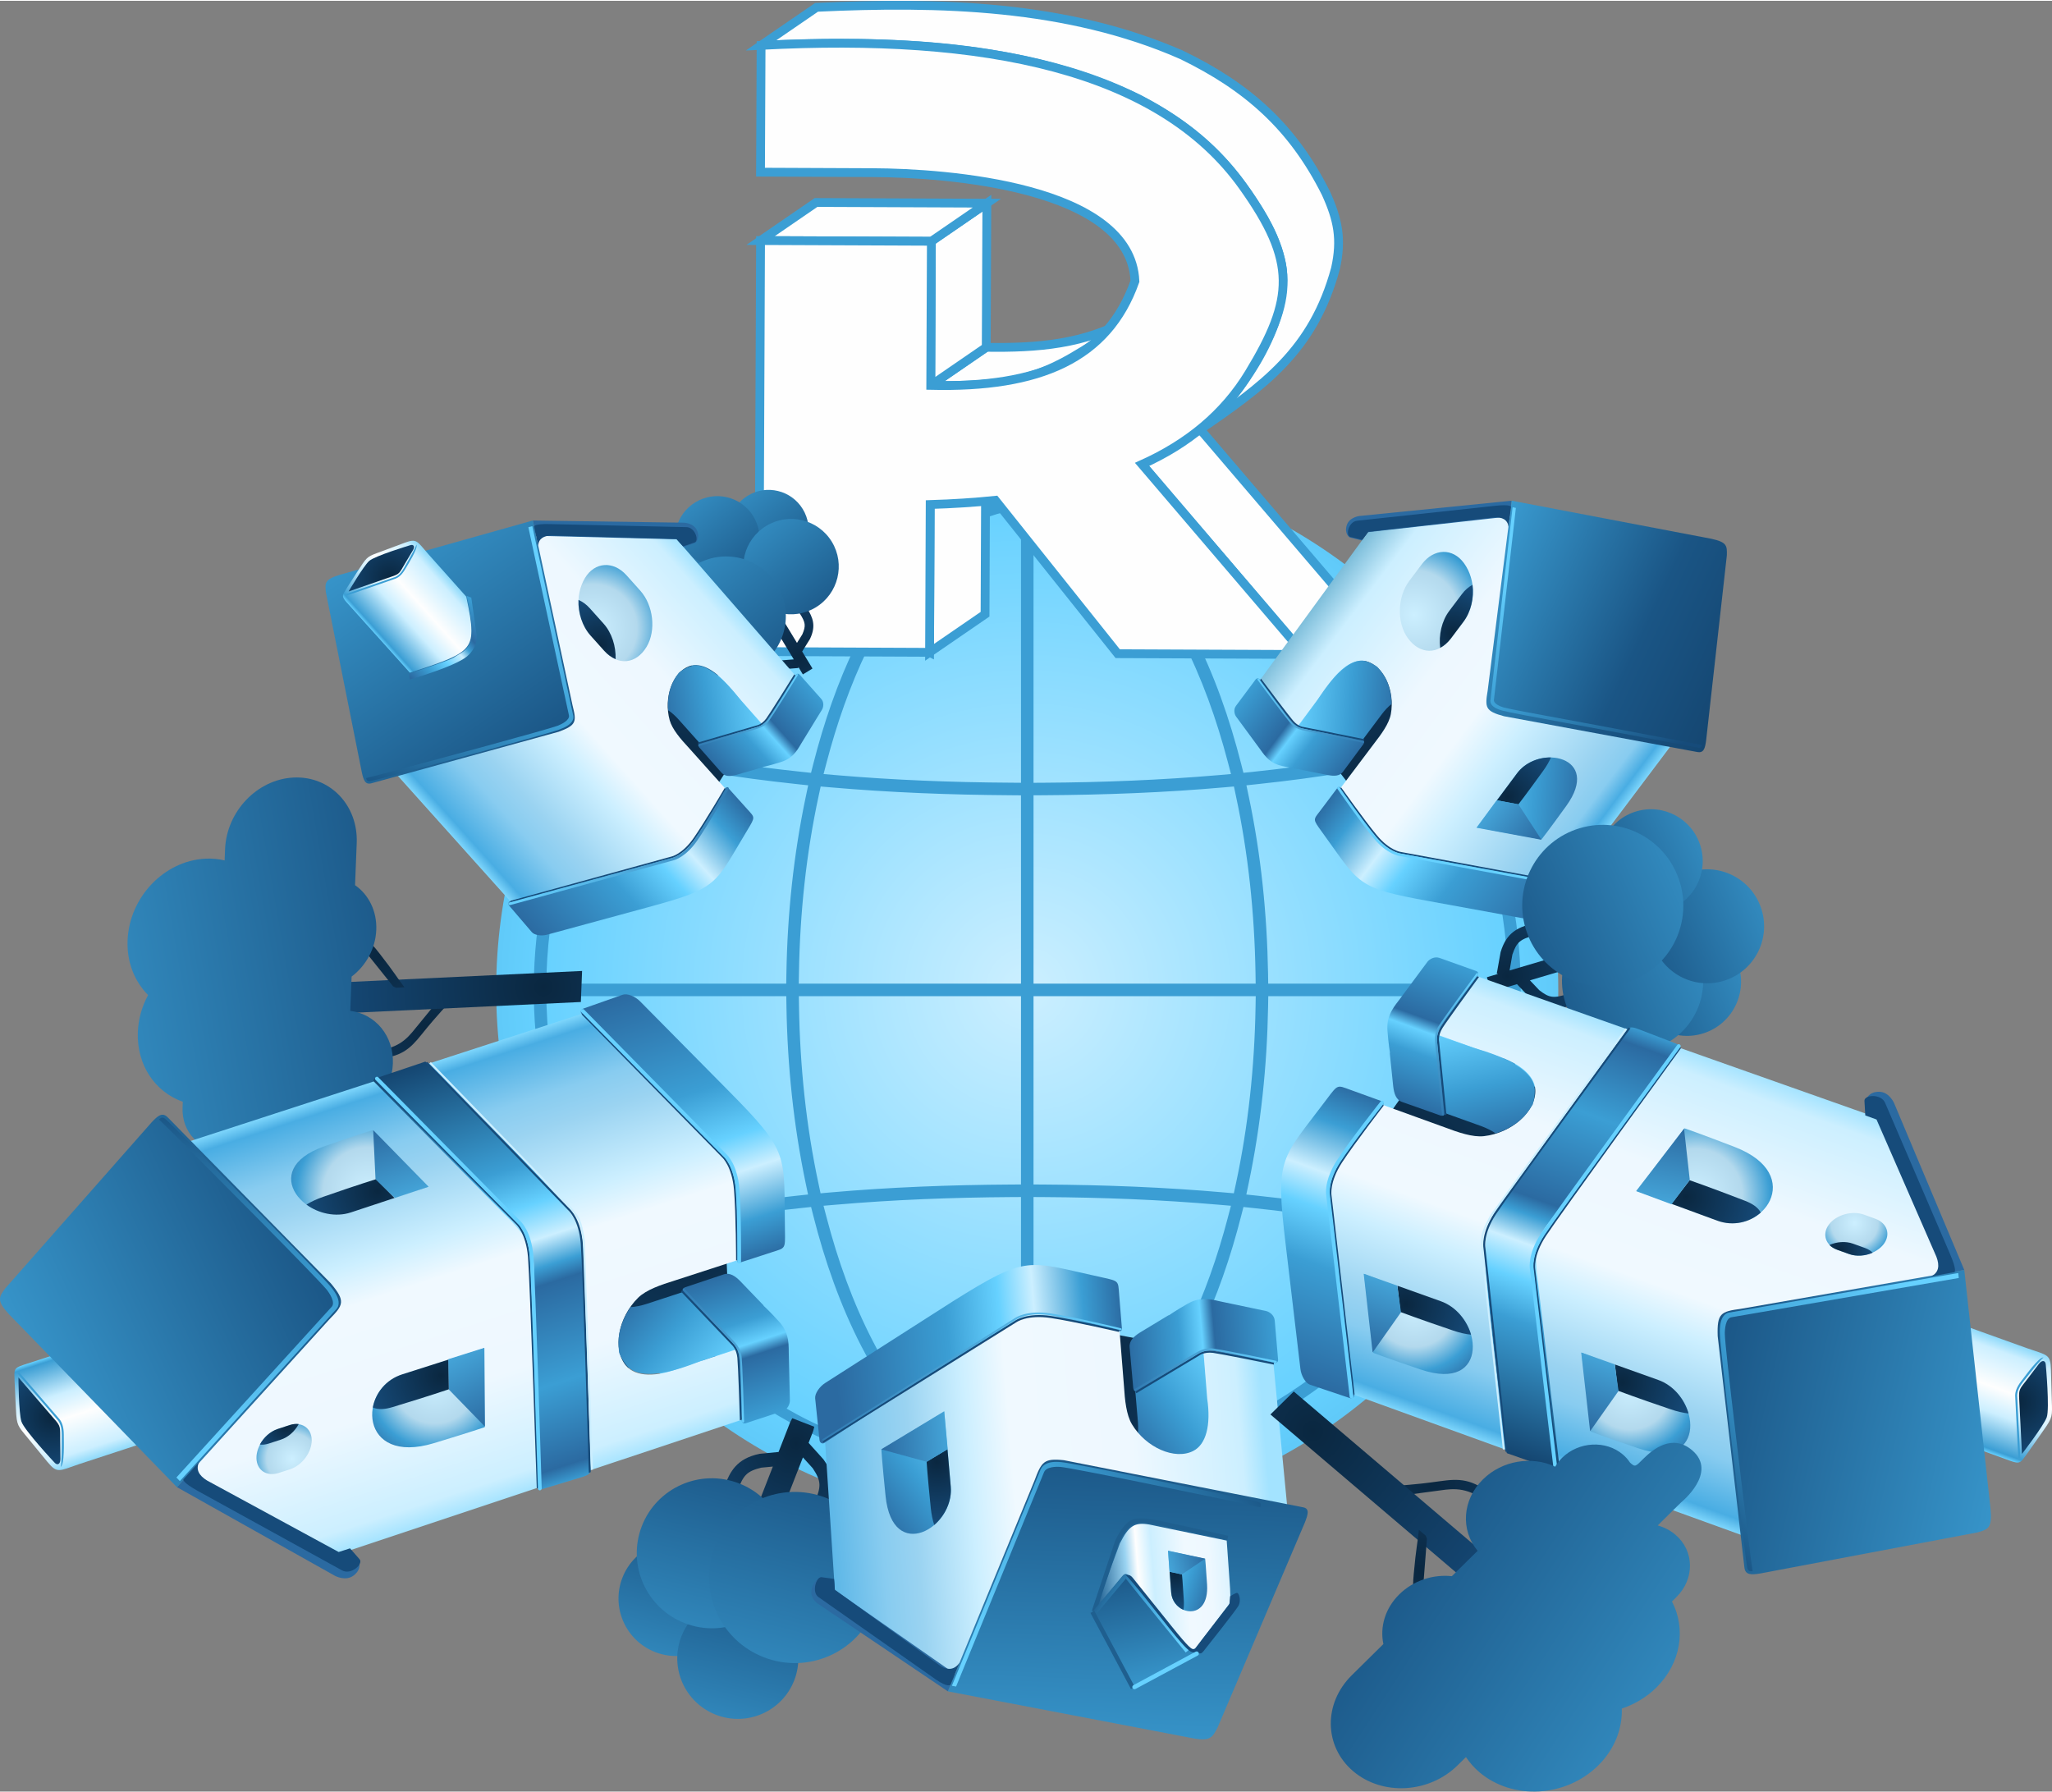 <?xml version="1.0" encoding="UTF-8"?>
<!DOCTYPE svg PUBLIC "-//W3C//DTD SVG 1.1//EN" "http://www.w3.org/Graphics/SVG/1.1/DTD/svg11.dtd">
<!-- Creator: CorelDRAW 2020 (64-Bit) -->
<svg xmlns="http://www.w3.org/2000/svg" xml:space="preserve" width="466px" height="407px" version="1.1" style="shape-rendering:geometricPrecision; text-rendering:geometricPrecision; image-rendering:optimizeQuality; fill-rule:evenodd; clip-rule:evenodd"
viewBox="0 0 466 406.63"
 xmlns:xlink="http://www.w3.org/1999/xlink"
 xmlns:xodm="http://www.corel.com/coreldraw/odm/2003">
 <rect x="0" y="0" width="466" height="406.63" fill="#808080" stroke="none"/>
 <defs>
  <style type="text/css">
   <![CDATA[
    .str0 {stroke:#3B9ED4;stroke-width:2;stroke-miterlimit:22.926}
    .str1 {stroke:#2B2A29;stroke-width:2.36;stroke-miterlimit:22.926}
    .str8 {stroke:#1F5F8F;stroke-width:0.99;stroke-miterlimit:22.926}
    .str9 {stroke:#1F5F8F;stroke-width:0.99;stroke-miterlimit:22.926}
    .str4 {stroke:#CCEFFF;stroke-width:0.43;stroke-miterlimit:22.926}
    .str7 {stroke:#CCEFFF;stroke-width:0.43;stroke-miterlimit:22.926}
    .str3 {stroke:#66D1FF;stroke-width:0.86;stroke-linecap:round;stroke-linejoin:round;stroke-miterlimit:22.926}
    .str2 {stroke:#66D1FF;stroke-width:0.86;stroke-linecap:round;stroke-linejoin:round;stroke-miterlimit:22.926}
    .str6 {stroke:#66D1FF;stroke-width:0.86;stroke-linecap:round;stroke-linejoin:round;stroke-miterlimit:22.926}
    .str5 {stroke:#66D1FF;stroke-width:0.86;stroke-linecap:round;stroke-linejoin:round;stroke-miterlimit:22.926}
    .fil1 {fill:none}
    .fil12 {fill:none;fill-rule:nonzero}
    .fil18 {fill:#164B7A}
    .fil10 {fill:#2B6AA1}
    .fil2 {fill:#FEFEFE}
    .fil13 {fill:#164B7A;fill-rule:nonzero}
    .fil37 {fill:#3B9ED4;fill-rule:nonzero}
    .fil14 {fill:#66D1FF;fill-rule:nonzero}
    .fil74 {fill:url(#id5)}
    .fil89 {fill:url(#id6)}
    .fil20 {fill:url(#id7)}
    .fil40 {fill:url(#id8)}
    .fil58 {fill:url(#id9)}
    .fil110 {fill:url(#id10)}
    .fil23 {fill:url(#id11)}
    .fil24 {fill:url(#id12)}
    .fil25 {fill:url(#id13)}
    .fil86 {fill:url(#id14)}
    .fil59 {fill:url(#id15)}
    .fil69 {fill:url(#id16)}
    .fil19 {fill:url(#id17)}
    .fil47 {fill:url(#id18)}
    .fil95 {fill:url(#id19)}
    .fil32 {fill:url(#id20)}
    .fil51 {fill:url(#id21)}
    .fil98 {fill:url(#id22)}
    .fil73 {fill:url(#id23)}
    .fil17 {fill:url(#id24)}
    .fil44 {fill:url(#id25)}
    .fil96 {fill:url(#id26)}
    .fil76 {fill:url(#id27)}
    .fil65 {fill:url(#id28)}
    .fil22 {fill:url(#id29)}
    .fil7 {fill:url(#id30)}
    .fil91 {fill:url(#id31)}
    .fil100 {fill:url(#id32)}
    .fil72 {fill:url(#id33)}
    .fil6 {fill:url(#id34)}
    .fil88 {fill:url(#id35)}
    .fil62 {fill:url(#id36)}
    .fil111 {fill:url(#id37)}
    .fil101 {fill:url(#id38)}
    .fil16 {fill:url(#id39)}
    .fil41 {fill:url(#id40)}
    .fil84 {fill:url(#id41)}
    .fil71 {fill:url(#id42)}
    .fil99 {fill:url(#id43)}
    .fil87 {fill:url(#id44)}
    .fil105 {fill:url(#id45)}
    .fil29 {fill:url(#id46)}
    .fil82 {fill:url(#id47)}
    .fil81 {fill:url(#id48)}
    .fil103 {fill:url(#id49)}
    .fil112 {fill:url(#id50)}
    .fil54 {fill:url(#id51)}
    .fil4 {fill:url(#id52)}
    .fil35 {fill:url(#id53)}
    .fil31 {fill:url(#id54)}
    .fil50 {fill:url(#id55)}
    .fil83 {fill:url(#id56)}
    .fil77 {fill:url(#id57)}
    .fil94 {fill:url(#id58)}
    .fil106 {fill:url(#id59)}
    .fil8 {fill:url(#id60)}
    .fil85 {fill:url(#id61)}
    .fil3 {fill:url(#id62)}
    .fil46 {fill:url(#id63)}
    .fil55 {fill:url(#id64)}
    .fil68 {fill:url(#id65)}
    .fil27 {fill:url(#id66)}
    .fil49 {fill:url(#id67)}
    .fil61 {fill:url(#id68)}
    .fil36 {fill:url(#id69)}
    .fil21 {fill:url(#id70)}
    .fil26 {fill:url(#id71)}
    .fil30 {fill:url(#id72)}
    .fil28 {fill:url(#id73)}
    .fil102 {fill:url(#id74)}
    .fil113 {fill:url(#id75)}
    .fil57 {fill:url(#id76)}
    .fil39 {fill:url(#id77)}
    .fil64 {fill:url(#id78)}
    .fil9 {fill:url(#id79)}
    .fil43 {fill:url(#id80)}
    .fil92 {fill:url(#id81)}
    .fil93 {fill:url(#id82)}
    .fil70 {fill:url(#id83)}
    .fil90 {fill:url(#id84)}
    .fil97 {fill:url(#id85)}
    .fil75 {fill:url(#id86)}
    .fil0 {fill:url(#id87)}
    .fil60 {fill:url(#id88)}
    .fil104 {fill:url(#id89)}
    .fil56 {fill:url(#id90)}
    .fil5 {fill:url(#id91)}
    .fil67 {fill:url(#id92)}
    .fil45 {fill:url(#id93)}
    .fil42 {fill:url(#id94)}
    .fil63 {fill:url(#id95)}
    .fil38 {fill:url(#id96)}
    .fil80 {fill:url(#id97);fill-rule:nonzero}
    .fil34 {fill:url(#id98);fill-rule:nonzero}
    .fil109 {fill:url(#id99);fill-rule:nonzero}
    .fil53 {fill:url(#id100);fill-rule:nonzero}
    .fil79 {fill:url(#id101);fill-rule:nonzero}
    .fil108 {fill:url(#id102);fill-rule:nonzero}
    .fil15 {fill:url(#id103);fill-rule:nonzero}
    .fil114 {fill:url(#id104);fill-rule:nonzero}
    .fil48 {fill:url(#id105);fill-rule:nonzero}
    .fil52 {fill:url(#id106);fill-rule:nonzero}
    .fil33 {fill:url(#id107);fill-rule:nonzero}
    .fil78 {fill:url(#id108);fill-rule:nonzero}
    .fil11 {fill:url(#id109);fill-rule:nonzero}
    .fil66 {fill:url(#id110);fill-rule:nonzero}
    .fil107 {fill:url(#id111);fill-rule:nonzero}
   ]]>
  </style>
   <clipPath id="id0" style="clip-rule:nonzero">
    <path d="M280.69 162.5c-0.35,-0.51 -0.63,-1.58 0,-2.42l4.47 -6c0.26,-0.3 0.65,-0.34 0.99,0.1l6.24 8.22c1.14,1.51 1.54,2.18 3.44,2.89l13.61 2.61c0.34,0.06 0.48,0.49 0.14,0.95l-4.6 6.22c-0.74,0.99 -2,1 -3.32,0.76l-6.28 -1.23 -0.22 -0.1 -0.01 0.01c0,0 -1.45,-0.18 -4.03,-0.77 -2.46,-0.55 -3.62,-1.88 -4.95,-3.79l-5.48 -7.45zm23.74 16.21l5.78 7.78c5.38,7.25 4.39,6.43 19.15,9.08l11.73 2.16 14.91 2.63c0.34,0.06 0.62,0.54 0.29,1.01l-4.66 6.49c-0.53,0.75 -2.12,1.12 -3.43,0.89l-23.6 -4.3c-16.9,-3.04 -15.75,-3.87 -24.47,-15.84 -2.05,-2.82 -1.88,-2.63 -0.34,-4.66l3.98 -5.29c-0.04,0.03 0.35,-0.36 0.66,0.05z"/>
   </clipPath>
   <clipPath id="id1" style="clip-rule:nonzero">
    <path d="M179.38 317.89c-0.02,0.73 -0.47,1.96 -1.65,2.35l-8.42 2.77c-0.45,0.11 -0.86,-0.12 -0.88,-0.77l-0.47 -12.21c-0.08,-2.24 -0.01,-3.16 -1.38,-5.14l-11.42 -11.78c-0.29,-0.29 -0.13,-0.81 0.51,-1.02l8.69 -2.9c1.39,-0.46 2.62,0.4 3.73,1.52l5.25 5.46 0.15 0.25 0.02 -0.01c0,0 1.28,1.16 3.39,3.49 2.01,2.2 2.24,4.28 2.22,7.04l0.26 10.95zm-12.01 -31.85l-0.32 -11.47c-0.29,-10.69 0.11,-9.22 -12.39,-21.83l-9.92 -10.06 -12.67 -12.68c-0.29,-0.3 -0.22,-0.95 0.41,-1.17l8.93 -3.14c1.03,-0.36 2.82,0.36 3.93,1.48l19.96 20.19c14.32,14.44 12.64,14.46 12.96,32 0.08,4.13 0.04,3.82 -2.83,4.75l-7.45 2.42c0.05,0 -0.59,0.11 -0.61,-0.49z"/>
   </clipPath>
   <clipPath id="id2" style="clip-rule:nonzero">
    <path d="M324.19 218.18c0.47,-0.57 1.57,-1.26 2.75,-0.84l8.34 2.98c0.42,0.18 0.61,0.62 0.23,1.15l-7.14 9.92c-1.3,1.82 -1.93,2.5 -2.07,4.9l1.78 16.31c0.05,0.41 -0.39,0.72 -1.03,0.49l-8.64 -3.05c-1.38,-0.48 -1.82,-1.92 -2.01,-3.49l-0.78 -7.53 0.03 -0.29 -0.01 0c0,0 -0.31,-1.71 -0.55,-4.84 -0.22,-2.97 0.87,-4.75 2.58,-6.92l6.52 -8.79zm-10.08 32.5l-6.8 9.25c-6.34,8.61 -5.75,7.21 -3.63,24.83l1.64 14.04 2.21 17.79c0.05,0.41 -0.4,0.88 -1.04,0.67l-8.97 -3.01c-1.04,-0.35 -2.01,-2.01 -2.2,-3.58l-3.34 -28.2c-2.43,-20.19 -1.1,-19.17 9.43,-33.21 2.47,-3.3 2.31,-3.03 5.15,-2.01l7.37 2.67c-0.05,-0.03 0.53,0.27 0.18,0.76z"/>
   </clipPath>
   <clipPath id="id3" style="clip-rule:nonzero">
    <path d="M287.6 297.53c0.7,0.19 1.78,0.9 1.89,2.16l0.76 8.89c0.01,0.46 -0.3,0.82 -0.94,0.69l-11.87 -2.32c-2.18,-0.43 -3.05,-0.71 -5.27,0.18l-13.95 8.53c-0.35,0.22 -0.81,-0.06 -0.87,-0.73l-0.82 -9.19c-0.13,-1.47 0.98,-2.48 2.31,-3.32l6.46 -3.91 0.27 -0.09 0 -0.01c0,0 1.41,-1 4.13,-2.55 2.58,-1.46 4.64,-1.21 7.29,-0.56l10.61 2.23zm-33.42 4.54l-11.14 -2.3c-10.36,-2.15 -8.86,-2.2 -23.85,7.19l-11.95 7.45 -20.09 13.08c-0.35,0.22 -0.97,0.01 -1.04,-0.67l-0.99 -9.47c-0.11,-1.09 0.98,-2.69 2.32,-3.53l28.98 -18.53c17.18,-10.77 16.81,-9.11 33.79,-5.43 4,0.86 3.69,0.83 3.94,3.86l0.64 7.86c0.01,-0.05 -0.03,0.61 -0.61,0.49z"/>
   </clipPath>
   <clipPath id="id4" style="clip-rule:nonzero">
    <path d="M186.71 160.89c0.29,-0.53 0.48,-1.6 -0.21,-2.38l-4.91 -5.52c-0.27,-0.27 -0.67,-0.28 -0.96,0.18l-5.44 8.61c-0.99,1.58 -1.33,2.27 -3.14,3.13l-13.16 3.72c-0.33,0.09 -0.43,0.52 -0.06,0.94l5.05 5.73c0.81,0.91 2.05,0.81 3.33,0.47l6.06 -1.75 0.21 -0.11 0.01 0.01c0,0 1.41,-0.3 3.91,-1.09 2.36,-0.75 3.4,-2.16 4.54,-4.16l4.77 -7.78zm-21.98 17.94l-5.03 8.14c-4.68,7.58 -3.78,6.69 -18.06,10.55l-11.36 3.11 -14.43 3.84c-0.34,0.09 -0.57,0.59 -0.2,1.02l5.13 5.99c0.58,0.69 2.17,0.92 3.45,0.58l22.83 -6.21c16.37,-4.42 15.16,-5.14 22.73,-17.65 1.78,-2.94 1.62,-2.74 -0.05,-4.61l-4.37 -4.86c0.04,0.02 -0.37,-0.33 -0.64,0.1z"/>
   </clipPath>
  <linearGradient id="id5" gradientUnits="userSpaceOnUse" x1="189.27" y1="323.09" x2="169.99" y2="399.27">
   <stop offset="0" style="stop-opacity:1; stop-color:#164B7A"/>
   <stop offset="1" style="stop-opacity:1; stop-color:#3B9ED4"/>
  </linearGradient>
  <linearGradient id="id6" gradientUnits="userSpaceOnUse" x1="219.04" y1="326.34" x2="197.23" y2="342.57">
   <stop offset="0" style="stop-opacity:1; stop-color:#66D1FF"/>
   <stop offset="0.51" style="stop-opacity:1; stop-color:#3B9ED4"/>
   <stop offset="1" style="stop-opacity:1; stop-color:#2B6AA1"/>
  </linearGradient>
  <linearGradient id="id7" gradientUnits="userSpaceOnUse" xlink:href="#id5" x1="361.54" y1="230.01" x2="404.25" y2="211.34">
  </linearGradient>
  <linearGradient id="id8" gradientUnits="userSpaceOnUse" xlink:href="#id5" x1="81.48" y1="275.22" x2="-3.67" y2="314.95">
  </linearGradient>
  <linearGradient id="id9" gradientUnits="userSpaceOnUse" xlink:href="#id5" x1="375.23" y1="311.99" x2="466.83" y2="332.94">
  </linearGradient>
  <linearGradient id="id10" gradientUnits="userSpaceOnUse" xlink:href="#id5" x1="124.71" y1="180.19" x2="79.94" y2="115.93">
  </linearGradient>
  <linearGradient id="id11" gradientUnits="userSpaceOnUse" xlink:href="#id5" x1="364.99" y1="217.8" x2="409.95" y2="198.15">
  </linearGradient>
  <linearGradient id="id12" gradientUnits="userSpaceOnUse" xlink:href="#id5" x1="354.31" y1="202.28" x2="395.16" y2="184.43">
  </linearGradient>
  <linearGradient id="id13" gradientUnits="userSpaceOnUse" xlink:href="#id5" x1="331.84" y1="216.27" x2="395.49" y2="188.45">
  </linearGradient>
  <linearGradient id="id14" gradientUnits="userSpaceOnUse" x1="273.63" y1="352.68" x2="265.45" y2="355.01">
   <stop offset="0" style="stop-opacity:1; stop-color:#2B6AA1"/>
   <stop offset="1" style="stop-opacity:1; stop-color:#44A3D7"/>
  </linearGradient>
  <linearGradient id="id15" gradientUnits="userSpaceOnUse" x1="379.93" y1="339.96" x2="438.63" y2="297.76">
   <stop offset="0" style="stop-opacity:1; stop-color:#164B7A"/>
   <stop offset="0.431" style="stop-opacity:1; stop-color:#3B9ED4"/>
   <stop offset="1" style="stop-opacity:1; stop-color:#66D1FF"/>
  </linearGradient>
  <linearGradient id="id16" gradientUnits="userSpaceOnUse" xlink:href="#id14" x1="309.82" y1="306.32" x2="315.37" y2="291">
  </linearGradient>
  <linearGradient id="id17" gradientUnits="userSpaceOnUse" xlink:href="#id15" x1="363.67" y1="174.96" x2="347.98" y2="128.44">
  </linearGradient>
  <linearGradient id="id18" gradientUnits="userSpaceOnUse" xlink:href="#id14" x1="112.16" y1="323.17" x2="103.89" y2="307.74">
  </linearGradient>
  <linearGradient id="id19" gradientUnits="userSpaceOnUse" xlink:href="#id5" x1="304.37" y1="340.18" x2="402.09" y2="404.14">
  </linearGradient>
  <linearGradient id="id20" gradientUnits="userSpaceOnUse" xlink:href="#id6" x1="164.26" y1="311.31" x2="142.37" y2="292.94">
  </linearGradient>
  <linearGradient id="id21" gradientUnits="userSpaceOnUse" xlink:href="#id6" x1="332.08" y1="232.65" x2="338.07" y2="260.6">
  </linearGradient>
  <linearGradient id="id22" gradientUnits="userSpaceOnUse" xlink:href="#id5" x1="172.65" y1="136.91" x2="150.1" y2="108.35">
  </linearGradient>
  <linearGradient id="id23" gradientUnits="userSpaceOnUse" xlink:href="#id5" x1="169.36" y1="321.9" x2="152.47" y2="388.68">
  </linearGradient>
  <linearGradient id="id24" gradientUnits="userSpaceOnUse" x1="401.66" y1="161.59" x2="332.79" y2="129.63">
   <stop offset="0" style="stop-opacity:1; stop-color:#13416A"/>
   <stop offset="0.439" style="stop-opacity:1; stop-color:#1A5585"/>
   <stop offset="1" style="stop-opacity:1; stop-color:#3B9ED4"/>
  </linearGradient>
  <linearGradient id="id25" gradientUnits="userSpaceOnUse" xlink:href="#id14" x1="86.61" y1="255.74" x2="91.65" y2="271.23">
  </linearGradient>
  <linearGradient id="id26" gradientUnits="userSpaceOnUse" xlink:href="#id5" x1="183.79" y1="134.26" x2="162.37" y2="107.13">
  </linearGradient>
  <linearGradient id="id27" gradientUnits="userSpaceOnUse" xlink:href="#id6" x1="277.57" y1="309.25" x2="254.48" y2="326.43">
  </linearGradient>
  <linearGradient id="id28" gradientUnits="userSpaceOnUse" xlink:href="#id14" x1="380.48" y1="255.29" x2="377.53" y2="272.56">
  </linearGradient>
  <linearGradient id="id29" gradientUnits="userSpaceOnUse" xlink:href="#id5" x1="342.57" y1="232.11" x2="398.37" y2="207.72">
  </linearGradient>
  <linearGradient id="id30" gradientUnits="userSpaceOnUse" xlink:href="#id6" x1="294.32" y1="159.72" x2="318.37" y2="161.82">
  </linearGradient>
  <linearGradient id="id31" gradientUnits="userSpaceOnUse" xlink:href="#id14" x1="199.95" y1="327.02" x2="214.97" y2="325.8">
  </linearGradient>
  <linearGradient id="id32" gradientUnits="userSpaceOnUse" xlink:href="#id5" x1="190.67" y1="145.27" x2="165.18" y2="112.98">
  </linearGradient>
  <linearGradient id="id33" gradientUnits="userSpaceOnUse" xlink:href="#id5" x1="173.75" y1="351.73" x2="160.14" y2="405.53">
  </linearGradient>
  <linearGradient id="id34" gradientUnits="userSpaceOnUse" xlink:href="#id6" x1="335.84" y1="180.96" x2="360.13" y2="183.07">
  </linearGradient>
  <linearGradient id="id35" gradientUnits="userSpaceOnUse" xlink:href="#id15" x1="248.49" y1="358.62" x2="269.26" y2="370.49">
  </linearGradient>
  <linearGradient id="id36" gradientUnits="userSpaceOnUse" xlink:href="#id14" x1="359.21" y1="324.2" x2="364.76" y2="308.88">
  </linearGradient>
  <linearGradient id="id37" gradientUnits="userSpaceOnUse" xlink:href="#id15" x1="101.63" y1="185.29" x2="115.93" y2="126.75">
  </linearGradient>
  <linearGradient id="id38" gradientUnits="userSpaceOnUse" xlink:href="#id5" x1="178.7" y1="160.76" x2="146.77" y2="120.33">
  </linearGradient>
  <linearGradient id="id39" gradientUnits="userSpaceOnUse" xlink:href="#id14" x1="349.03" y1="191.87" x2="338.23" y2="183.75">
  </linearGradient>
  <linearGradient id="id40" gradientUnits="userSpaceOnUse" xlink:href="#id15" x1="60.59" y1="256.02" x2="40.2" y2="325.39">
  </linearGradient>
  <linearGradient id="id41" gradientUnits="userSpaceOnUse" xlink:href="#id6" x1="263.31" y1="356.12" x2="276.47" y2="360.5">
  </linearGradient>
  <linearGradient id="id42" gradientUnits="userSpaceOnUse" xlink:href="#id5" x1="159.4" y1="339.37" x2="146.47" y2="390.48">
  </linearGradient>
  <linearGradient id="id43" gradientUnits="userSpaceOnUse" xlink:href="#id5" x1="162.95" y1="148.12" x2="142.45" y2="122.16">
  </linearGradient>
  <linearGradient id="id44" gradientUnits="userSpaceOnUse" xlink:href="#id5" x1="255.07" y1="351.81" x2="262.03" y2="385.52">
  </linearGradient>
  <linearGradient id="id45" gradientUnits="userSpaceOnUse" xlink:href="#id6" x1="173.06" y1="159.31" x2="149.59" y2="163.4">
  </linearGradient>
  <linearGradient id="id46" gradientUnits="userSpaceOnUse" xlink:href="#id5" x1="108.77" y1="217.29" x2="-0.37" y2="236.34">
  </linearGradient>
  <linearGradient id="id47" gradientUnits="userSpaceOnUse" xlink:href="#id15" x1="276" y1="323.87" x2="225.34" y2="377.33">
  </linearGradient>
  <linearGradient id="id48" gradientUnits="userSpaceOnUse" xlink:href="#id5" x1="252.73" y1="317.75" x2="249.35" y2="406.26">
  </linearGradient>
  <linearGradient id="id49" gradientUnits="userSpaceOnUse" x1="164.27" y1="133.94" x2="102.4" y2="189.42">
   <stop offset="0" style="stop-opacity:1; stop-color:#A3E3FF"/>
   <stop offset="0.051" style="stop-opacity:1; stop-color:#CCEFFF"/>
   <stop offset="0.278" style="stop-opacity:1; stop-color:#EEF8FF"/>
   <stop offset="0.529" style="stop-opacity:1; stop-color:#F0F9FF"/>
   <stop offset="0.62" style="stop-opacity:1; stop-color:#CCEFFF"/>
   <stop offset="0.78" style="stop-opacity:1; stop-color:#9AD3F1"/>
   <stop offset="0.851" style="stop-opacity:1; stop-color:#88CCF0"/>
   <stop offset="0.969" style="stop-opacity:1; stop-color:#49ADE3"/>
   <stop offset="1" style="stop-opacity:1; stop-color:#7ED6FC"/>
  </linearGradient>
  <linearGradient id="id50" gradientUnits="userSpaceOnUse" x1="99.75" y1="128.32" x2="83.98" y2="142.45">
   <stop offset="0" style="stop-opacity:1; stop-color:#8CD9FA"/>
   <stop offset="0.11" style="stop-opacity:1; stop-color:#CCEFFF"/>
   <stop offset="0.431" style="stop-opacity:1; stop-color:#FEFEFE"/>
   <stop offset="0.651" style="stop-opacity:1; stop-color:#CCEFFF"/>
   <stop offset="0.961" style="stop-opacity:1; stop-color:#3B9ED4"/>
   <stop offset="1" style="stop-opacity:1; stop-color:#66D1FF"/>
  </linearGradient>
  <linearGradient id="id51" gradientUnits="userSpaceOnUse" xlink:href="#id50" x1="456.4" y1="304.46" x2="447.75" y2="328.35">
  </linearGradient>
  <linearGradient id="id52" gradientUnits="userSpaceOnUse" x1="301" y1="133.35" x2="368.27" y2="184">
   <stop offset="0" style="stop-opacity:1; stop-color:#7ABCD9"/>
   <stop offset="0.102" style="stop-opacity:1; stop-color:#CCEFFF"/>
   <stop offset="0.369" style="stop-opacity:1; stop-color:#EEF8FF"/>
   <stop offset="0.529" style="stop-opacity:1; stop-color:#F0F9FF"/>
   <stop offset="0.651" style="stop-opacity:1; stop-color:#CCEFFF"/>
   <stop offset="0.851" style="stop-opacity:1; stop-color:#9AD3F1"/>
   <stop offset="0.922" style="stop-opacity:1; stop-color:#88CCF0"/>
   <stop offset="0.969" style="stop-opacity:1; stop-color:#49ADE3"/>
   <stop offset="1" style="stop-opacity:1; stop-color:#7ED6FC"/>
  </linearGradient>
  <linearGradient id="id53" gradientUnits="userSpaceOnUse" xlink:href="#id50" x1="22.06" y1="331.02" x2="14.21" y2="306.86">
  </linearGradient>
  <linearGradient id="id54" gradientUnits="userSpaceOnUse" xlink:href="#id49" x1="139.87" y1="332.35" x2="109.06" y2="237.52">
  </linearGradient>
  <linearGradient id="id55" gradientUnits="userSpaceOnUse" xlink:href="#id49" x1="364.25" y1="231.03" x2="330.31" y2="324.78">
  </linearGradient>
  <linearGradient id="id56" gradientUnits="userSpaceOnUse" x1="285.26" y1="357.01" x2="247.78" y2="360.06">
   <stop offset="0" style="stop-opacity:1; stop-color:#A3E3FF"/>
   <stop offset="0.051" style="stop-opacity:1; stop-color:#CCEFFF"/>
   <stop offset="0.278" style="stop-opacity:1; stop-color:#EEF8FF"/>
   <stop offset="0.42" style="stop-opacity:1; stop-color:#F0F9FF"/>
   <stop offset="0.62" style="stop-opacity:1; stop-color:#CCEFFF"/>
   <stop offset="0.71" style="stop-opacity:1; stop-color:#FEFEFE"/>
   <stop offset="0.78" style="stop-opacity:1; stop-color:#9AD3F1"/>
   <stop offset="0.969" style="stop-opacity:1; stop-color:#1F6091"/>
   <stop offset="1" style="stop-opacity:1; stop-color:#7ED6FC"/>
  </linearGradient>
  <linearGradient id="id57" gradientUnits="userSpaceOnUse" x1="287.45" y1="328.21" x2="178.88" y2="337.05">
   <stop offset="0" style="stop-opacity:1; stop-color:#A3E3FF"/>
   <stop offset="0.051" style="stop-opacity:1; stop-color:#CCEFFF"/>
   <stop offset="0.278" style="stop-opacity:1; stop-color:#EEF8FF"/>
   <stop offset="0.529" style="stop-opacity:1; stop-color:#F0F9FF"/>
   <stop offset="0.62" style="stop-opacity:1; stop-color:#CCEFFF"/>
   <stop offset="0.741" style="stop-opacity:1; stop-color:#9AD3F1"/>
   <stop offset="0.812" style="stop-opacity:1; stop-color:#88CCF0"/>
   <stop offset="0.969" style="stop-opacity:1; stop-color:#49ADE3"/>
   <stop offset="1" style="stop-opacity:1; stop-color:#7ED6FC"/>
  </linearGradient>
  <radialGradient id="id58" gradientUnits="userSpaceOnUse" gradientTransform="matrix(-1.428 1.409 -1.409 -1.428 1285 412)" cx="322.2" cy="356.62" r="18.87" fx="322.2" fy="356.62">
   <stop offset="0" style="stop-opacity:1; stop-color:#0A2740"/>
   <stop offset="1" style="stop-opacity:1; stop-color:#164B7A"/>
  </radialGradient>
  <radialGradient id="id59" gradientUnits="userSpaceOnUse" gradientTransform="matrix(-1.254 1.125 -1.125 -1.254 472 176)" xlink:href="#id58" cx="136.51" cy="146.13" r="6.73" fx="136.51" fy="146.13">
  </radialGradient>
  <radialGradient id="id60" gradientUnits="userSpaceOnUse" gradientTransform="matrix(1.286 0.968 -0.968 1.286 44 -360)" xlink:href="#id58" cx="330.13" cy="143.2" r="7.16" fx="330.13" fy="143.2">
  </radialGradient>
  <radialGradient id="id61" gradientUnits="userSpaceOnUse" gradientTransform="matrix(1.743 -0.496 0.496 1.744 -376 -134)" xlink:href="#id58" cx="267.05" cy="357.75" r="4.32" fx="267.05" fy="357.75">
  </radialGradient>
  <radialGradient id="id62" gradientUnits="userSpaceOnUse" gradientTransform="matrix(1.055 1.373 -1.373 1.055 229 -446)" xlink:href="#id58" cx="317.58" cy="179.79" r="39.25" fx="317.58" fy="179.79">
  </radialGradient>
  <radialGradient id="id63" gradientUnits="userSpaceOnUse" gradientTransform="matrix(0.958 1.783 -1.783 0.958 561 -166)" xlink:href="#id58" cx="100.37" cy="312.35" r="8.63" fx="100.37" fy="312.35">
  </radialGradient>
  <radialGradient id="id64" gradientUnits="userSpaceOnUse" gradientTransform="matrix(-0.438 1.213 -1.213 -0.438 1045 -99)" xlink:href="#id58" cx="458.71" cy="317.94" r="10.55" fx="458.71" fy="317.94">
  </radialGradient>
  <radialGradient id="id65" gradientUnits="userSpaceOnUse" gradientTransform="matrix(-0.679 1.881 -1.88 -0.679 1091 -104)" xlink:href="#id58" cx="319.19" cy="295.22" r="8.36" fx="319.19" fy="295.22">
  </radialGradient>
  <radialGradient id="id66" gradientUnits="userSpaceOnUse" gradientTransform="matrix(0.069 -1.707 1.707 0.069 -268 419)" xlink:href="#id58" cx="123.34" cy="224.32" r="29.51" fx="123.34" fy="224.32">
  </radialGradient>
  <radialGradient id="id67" gradientUnits="userSpaceOnUse" gradientTransform="matrix(-1.001 1.411 -1.411 -1.001 1010 83)" xlink:href="#id58" cx="317.64" cy="265.52" r="44.87" fx="317.64" fy="265.52">
  </radialGradient>
  <radialGradient id="id68" gradientUnits="userSpaceOnUse" gradientTransform="matrix(-0.681 1.88 -1.88 -0.681 1208 -166)" xlink:href="#id58" cx="368.58" cy="313.1" r="8.36" fx="368.58" fy="313.1">
  </radialGradient>
  <radialGradient id="id69" gradientUnits="userSpaceOnUse" gradientTransform="matrix(-0.411 -1.263 1.263 -0.411 -390 469)" xlink:href="#id58" cx="12" cy="321.86" r="9.85" fx="12" fy="321.86">
  </radialGradient>
  <radialGradient id="id70" gradientUnits="userSpaceOnUse" gradientTransform="matrix(0.563 1.887 -1.887 0.563 568 -549)" xlink:href="#id58" cx="342.17" cy="221.7" r="14.06" fx="342.17" fy="221.7">
  </radialGradient>
  <radialGradient id="id71" gradientUnits="userSpaceOnUse" gradientTransform="matrix(0.069 -1.733 1.733 0.069 -314 384)" xlink:href="#id58" cx="96.28" cy="233.22" r="21.82" fx="96.28" fy="233.22">
  </radialGradient>
  <radialGradient id="id72" gradientUnits="userSpaceOnUse" gradientTransform="matrix(-0.079 -1.798 1.798 -0.079 -330 578)" xlink:href="#id58" cx="155.5" cy="276.69" r="38.24" fx="155.5" fy="276.69">
  </radialGradient>
  <radialGradient id="id73" gradientUnits="userSpaceOnUse" gradientTransform="matrix(0.069 -1.738 1.738 0.069 -298 351)" xlink:href="#id58" cx="85.69" cy="217.52" r="20.59" fx="85.69" fy="217.52">
  </radialGradient>
  <radialGradient id="id74" gradientUnits="userSpaceOnUse" gradientTransform="matrix(-0.936 1.461 -1.461 -0.936 558 127)" xlink:href="#id58" cx="151.86" cy="180.4" r="38.54" fx="151.86" fy="180.4">
  </radialGradient>
  <radialGradient id="id75" gradientUnits="userSpaceOnUse" gradientTransform="matrix(-1.191 1.069 -1.069 -1.191 334 192)" xlink:href="#id58" cx="88.67" cy="130.74" r="7.42" fx="88.67" fy="130.74">
  </radialGradient>
  <radialGradient id="id76" gradientUnits="userSpaceOnUse" gradientTransform="matrix(-0.506 1.402 -1.402 -0.506 1027 -159)" xlink:href="#id58" cx="418.2" cy="283.64" r="4.91" fx="418.2" fy="283.64">
  </radialGradient>
  <radialGradient id="id77" gradientUnits="userSpaceOnUse" gradientTransform="matrix(-0.501 -1.539 1.539 -0.501 -401 586)" xlink:href="#id58" cx="65.02" cy="323.94" r="4.42" fx="65.02" fy="323.94">
  </radialGradient>
  <radialGradient id="id78" gradientUnits="userSpaceOnUse" gradientTransform="matrix(0.298 -1.755 1.755 0.298 -207 863)" xlink:href="#id58" cx="383.04" cy="271.04" r="10.13" fx="383.04" fy="271.04">
  </radialGradient>
  <radialGradient id="id79" gradientUnits="userSpaceOnUse" gradientTransform="matrix(1.694 1.274 -1.274 1.694 -8 -563)" xlink:href="#id58" cx="343.01" cy="181.07" r="6.14" fx="343.01" fy="181.07">
  </radialGradient>
  <radialGradient id="id80" gradientUnits="userSpaceOnUse" gradientTransform="matrix(-0.534 -1.642 1.642 -0.535 -312 556)" xlink:href="#id58" cx="86.01" cy="270.23" r="10.01" fx="86.01" fy="270.23">
  </radialGradient>
  <radialGradient id="id81" gradientUnits="userSpaceOnUse" gradientTransform="matrix(-1.303 1.285 -1.285 -1.303 1183 357)" xlink:href="#id58" cx="325.77" cy="336.99" r="22.19" fx="325.77" fy="336.99">
  </radialGradient>
  <radialGradient id="id82" gradientUnits="userSpaceOnUse" gradientTransform="matrix(-1.53 1.508 -1.508 -1.53 1244 371)" xlink:href="#id58" cx="298.49" cy="324.4" r="26.25" fx="298.49" fy="324.4">
  </radialGradient>
  <radialGradient id="id83" gradientUnits="userSpaceOnUse" gradientTransform="matrix(-1.887 -0.733 0.733 -1.887 282 1079)" xlink:href="#id58" cx="181.02" cy="327.91" r="16.84" fx="181.02" fy="327.91">
  </radialGradient>
  <radialGradient id="id84" gradientUnits="userSpaceOnUse" gradientTransform="matrix(-1.713 0.14 -0.14 -1.713 624 870)" xlink:href="#id58" cx="212.97" cy="331.64" r="8.6" fx="212.97" fy="331.64">
  </radialGradient>
  <radialGradient id="id85" gradientUnits="userSpaceOnUse" gradientTransform="matrix(1.804 -1.096 1.096 1.804 -310 78)" xlink:href="#id58" cx="181.49" cy="149.72" r="10.07" fx="181.49" fy="149.72">
  </radialGradient>
  <radialGradient id="id86" gradientUnits="userSpaceOnUse" gradientTransform="matrix(-1.81 -0.346 0.346 -1.81 581 958)" xlink:href="#id58" cx="245.15" cy="310.75" r="35.84" fx="245.15" fy="310.75">
  </radialGradient>
  <radialGradient id="id87" gradientUnits="userSpaceOnUse" gradientTransform="matrix(1.408 -0.137 0.137 1.408 -126 -60)" cx="233.28" cy="224.6" r="212.56" fx="233.28" fy="224.6">
   <stop offset="0" style="stop-opacity:1; stop-color:#CCEFFF"/>
   <stop offset="0.369" style="stop-opacity:1; stop-color:#66D1FF"/>
   <stop offset="0.588" style="stop-opacity:1; stop-color:#3B9ED4"/>
   <stop offset="1" style="stop-opacity:1; stop-color:#104A7D"/>
  </radialGradient>
  <radialGradient id="id88" gradientUnits="userSpaceOnUse" gradientTransform="matrix(-0.076 1.642 -1.642 -0.076 915 -269)" cx="370.28" cy="314.69" r="12.35" fx="370.28" fy="314.69">
   <stop offset="0" style="stop-opacity:1; stop-color:#CCEFFF"/>
   <stop offset="0.459" style="stop-opacity:1; stop-color:#B3D9ED"/>
   <stop offset="0.729" style="stop-opacity:1; stop-color:#3B9ED4"/>
   <stop offset="1" style="stop-opacity:1; stop-color:#2B6AA1"/>
  </radialGradient>
  <radialGradient id="id89" gradientUnits="userSpaceOnUse" gradientTransform="matrix(-1.347 1.208 -1.208 -1.347 488 172)" cx="134.55" cy="142.53" r="10.92" fx="134.55" fy="142.53">
   <stop offset="0" style="stop-opacity:1; stop-color:#CCEFFF"/>
   <stop offset="0.51" style="stop-opacity:1; stop-color:#B3D9ED"/>
   <stop offset="0.8" style="stop-opacity:1; stop-color:#3B9ED4"/>
   <stop offset="1" style="stop-opacity:1; stop-color:#2B6AA1"/>
  </radialGradient>
  <radialGradient id="id90" gradientUnits="userSpaceOnUse" gradientTransform="matrix(-0.505 1.396 -1.396 -0.505 1021 -171)" xlink:href="#id89" cx="421.56" cy="277.18" r="7.05" fx="421.56" fy="277.18">
  </radialGradient>
  <radialGradient id="id91" gradientUnits="userSpaceOnUse" gradientTransform="matrix(1.412 1.062 -1.062 1.412 16 -399)" xlink:href="#id89" cx="321.22" cy="139.73" r="11.23" fx="321.22" fy="139.73">
  </radialGradient>
  <radialGradient id="id92" gradientUnits="userSpaceOnUse" gradientTransform="matrix(-0.076 1.642 -1.642 -0.076 833 -208)" xlink:href="#id88" cx="320.88" cy="296.81" r="12.35" fx="320.88" fy="296.81">
  </radialGradient>
  <radialGradient id="id93" gradientUnits="userSpaceOnUse" gradientTransform="matrix(0.295 1.584 -1.584 0.295 566 65)" xlink:href="#id88" cx="98.58" cy="313.37" r="12.78" fx="98.58" fy="313.37">
  </radialGradient>
  <radialGradient id="id94" gradientUnits="userSpaceOnUse" gradientTransform="matrix(-0.827 -1.17 1.17 -0.827 -163 592)" xlink:href="#id88" cx="83.86" cy="270.06" r="15.57" fx="83.86" fy="270.06">
  </radialGradient>
  <radialGradient id="id95" gradientUnits="userSpaceOnUse" gradientTransform="matrix(0.686 -1.326 1.326 0.686 -239 596)" xlink:href="#id88" cx="385.24" cy="271.34" r="15.5" fx="385.24" fy="271.34">
  </radialGradient>
  <radialGradient id="id96" gradientUnits="userSpaceOnUse" gradientTransform="matrix(-0.557 -1.713 1.713 -0.557 -464 629)" xlink:href="#id89" cx="66.27" cy="331.13" r="6.27" fx="66.27" fy="331.13">
  </radialGradient>
  <linearGradient id="id97" gradientUnits="userSpaceOnUse" x1="289.93" y1="308.74" x2="257.23" y2="311.61">
   <stop offset="0" style="stop-opacity:1; stop-color:#66D1FF"/>
   <stop offset="1" style="stop-opacity:1; stop-color:#317BB2"/>
  </linearGradient>
  <linearGradient id="id98" gradientUnits="userSpaceOnUse" xlink:href="#id97" x1="169.09" y1="322.73" x2="158.85" y2="291.22">
  </linearGradient>
  <linearGradient id="id99" gradientUnits="userSpaceOnUse" xlink:href="#id97" x1="181.31" y1="153.1" x2="160.75" y2="171.53">
  </linearGradient>
  <linearGradient id="id100" gradientUnits="userSpaceOnUse" xlink:href="#id97" x1="335.29" y1="220.68" x2="324.01" y2="251.83">
  </linearGradient>
  <linearGradient id="id101" gradientUnits="userSpaceOnUse" xlink:href="#id97" x1="255.31" y1="308.66" x2="185.71" y2="314.33">
  </linearGradient>
  <linearGradient id="id102" gradientUnits="userSpaceOnUse" xlink:href="#id97" x1="121.49" y1="211.89" x2="162.37" y2="175.25">
  </linearGradient>
  <linearGradient id="id103" gradientUnits="userSpaceOnUse" xlink:href="#id97" x1="285.46" y1="154.16" x2="307.81" y2="171">
  </linearGradient>
  <linearGradient id="id104" gradientUnits="userSpaceOnUse" x1="109.64" y1="138.93" x2="93.19" y2="153.68">
   <stop offset="0" style="stop-opacity:1; stop-color:#3B9ED4"/>
   <stop offset="0.271" style="stop-opacity:1; stop-color:#2B6AA1"/>
   <stop offset="0.369" style="stop-opacity:1; stop-color:#3B9ED4"/>
   <stop offset="0.459" style="stop-opacity:1; stop-color:#CCEFFF"/>
   <stop offset="0.62" style="stop-opacity:1; stop-color:#66D1FF"/>
   <stop offset="0.8" style="stop-opacity:1; stop-color:#3B9ED4"/>
   <stop offset="1" style="stop-opacity:1; stop-color:#2B6AA1"/>
  </linearGradient>
  <linearGradient id="id105" gradientUnits="userSpaceOnUse" x1="131.81" y1="335.59" x2="100.55" y2="239.35">
   <stop offset="0" style="stop-opacity:1; stop-color:#3B9ED4"/>
   <stop offset="0.039" style="stop-opacity:1; stop-color:#2B6AA1"/>
   <stop offset="0.22" style="stop-opacity:1; stop-color:#3B9ED4"/>
   <stop offset="0.439" style="stop-opacity:1; stop-color:#2B6AA1"/>
   <stop offset="0.478" style="stop-opacity:1; stop-color:#3B9ED4"/>
   <stop offset="0.541" style="stop-opacity:1; stop-color:#CCEFFF"/>
   <stop offset="0.62" style="stop-opacity:1; stop-color:#66D1FF"/>
   <stop offset="0.71" style="stop-opacity:1; stop-color:#3B9ED4"/>
   <stop offset="1" style="stop-opacity:1; stop-color:#144570"/>
  </linearGradient>
  <linearGradient id="id106" gradientUnits="userSpaceOnUse" x1="326.29" y1="216.8" x2="291.68" y2="312.38">
   <stop offset="0" style="stop-opacity:1; stop-color:#3B9ED4"/>
   <stop offset="0.141" style="stop-opacity:1; stop-color:#2B6AA1"/>
   <stop offset="0.169" style="stop-opacity:1; stop-color:#66D1FF"/>
   <stop offset="0.22" style="stop-opacity:1; stop-color:#3B9ED4"/>
   <stop offset="0.341" style="stop-opacity:1; stop-color:#2B6AA1"/>
   <stop offset="0.431" style="stop-opacity:1; stop-color:#3B9ED4"/>
   <stop offset="0.541" style="stop-opacity:1; stop-color:#CCEFFF"/>
   <stop offset="0.62" style="stop-opacity:1; stop-color:#66D1FF"/>
   <stop offset="0.741" style="stop-opacity:1; stop-color:#3B9ED4"/>
   <stop offset="1" style="stop-opacity:1; stop-color:#2B6AA1"/>
  </linearGradient>
  <linearGradient id="id107" gradientUnits="userSpaceOnUse" xlink:href="#id106" x1="178.57" y1="320.26" x2="147.16" y2="223.58">
  </linearGradient>
  <linearGradient id="id108" gradientUnits="userSpaceOnUse" xlink:href="#id106" x1="289.71" y1="298.87" x2="189.38" y2="307.68">
  </linearGradient>
  <linearGradient id="id109" gradientUnits="userSpaceOnUse" xlink:href="#id106" x1="280.09" y1="160.47" x2="348.68" y2="212.11">
  </linearGradient>
  <linearGradient id="id110" gradientUnits="userSpaceOnUse" xlink:href="#id105" x1="372.6" y1="233.42" x2="338.15" y2="328.57">
  </linearGradient>
  <linearGradient id="id111" gradientUnits="userSpaceOnUse" xlink:href="#id106" x1="187.12" y1="158.84" x2="124.04" y2="215.4">
  </linearGradient>
 </defs>
 <g id="Layer_x0020_1">
  <circle class="fil0" cx="233.28" cy="224.6" r="120.6"/>
  <path class="fil1 str0" d="M232.99 335.54c0.1,-0.01 0.19,-0.02 0.29,-0.02 30.16,-0.01 58.77,-12.1 79.77,-33.74 42.68,-43.98 41.58,-114.24 -2.46,-156.86 -20.8,-20.13 -48.36,-31.26 -77.31,-31.26 -30.16,0.01 -58.76,12.1 -79.76,33.75 -42.68,43.98 -41.58,114.24 2.46,156.86 20.7,20.03 48.2,31.24 77.01,31.27zm48.65 -155.28c2.84,13.28 4.25,26.89 4.48,40.46l0.05 3.45 -52.46 0 0 -44.76 3.36 -0.02c13.67,-0.08 27.35,-0.59 40.97,-1.8l2.97 -0.26 0.63 2.93zm-47.93 -1.69l0 -64.38 3.99 0.72c5.21,0.94 9.92,3.45 14.04,6.72 7.48,5.94 13.18,14.38 17.53,22.8 4.59,8.91 7.99,18.47 10.53,28.15l1.02 3.89 -4.01 0.35c-13.2,1.13 -26.45,1.65 -39.69,1.73l-3.41 0.02zm-46.93 -5.99c2.32,-8.81 5.33,-17.48 9.3,-25.68 6.34,-13.09 17.47,-29.16 32.78,-31.97l4 -0.74 0 64.38 -3.41 -0.03c-13.24,-0.08 -26.49,-0.59 -39.68,-1.72l-4.01 -0.35 1.02 -3.89zm46.08 6.84l0 44.75 -52.48 0 0.06 -3.45c0.22,-13.57 1.64,-27.19 4.51,-40.47l0.63 -2.92 2.98 0.26c13.61,1.19 27.27,1.71 40.94,1.8l3.36 0.03zm-92.04 -9.88c12.96,3.87 26.77,5.87 40.19,7.32l3.73 0.4 -0.77 3.66c-2.76,13.11 -4.16,26.53 -4.38,39.92l-0.06 3.33 -56.53 0 0.12 -3.51c0.61,-17.39 5.27,-34.34 13.77,-49.53l1.33 -2.37 2.6 0.78zm40.17 102.79c-13.43,1.44 -27.24,3.47 -40.2,7.33l-2.61 0.78 -1.32 -2.38c-8.47,-15.2 -13.12,-32.15 -13.73,-49.54l-0.12 -3.5 56.54 0 0.05 3.33c0.22,13.38 1.6,26.81 4.34,39.91l0.77 3.67 -3.72 0.4zm-0.59 -47.31l52.46 0 0 44.75 -3.37 0.02c-13.66,0.08 -27.34,0.6 -40.96,1.8l-2.98 0.27 -0.62 -2.93c-2.86,-13.28 -4.25,-26.9 -4.48,-40.47l-0.05 -3.44zm52.46 45.6l0 64.37 -3.99 -0.71c-5.21,-0.94 -9.93,-3.46 -14.05,-6.73 -7.47,-5.93 -13.18,-14.37 -17.52,-22.79 -4.6,-8.91 -7.99,-18.47 -10.53,-28.16l-1.02 -3.89 4.01 -0.34c13.19,-1.14 26.44,-1.64 39.69,-1.73l3.41 -0.02zm46.93 5.99c-2.32,8.8 -5.33,17.48 -9.3,25.68 -6.34,13.09 -17.47,29.15 -32.78,31.97l-4 0.74 0 -64.38 3.41 0.02c13.24,0.08 26.49,0.59 39.68,1.73l4.01 0.34 -1.02 3.9zm-46.08 -6.84l0 -44.75 52.48 0 -0.06 3.44c-0.23,13.58 -1.65,27.19 -4.51,40.47l-0.63 2.92 -2.98 -0.26c-13.61,-1.2 -27.28,-1.72 -40.94,-1.8l-3.36 -0.02zm53.33 -44.75l56.53 0 -0.13 3.5c-0.61,17.4 -5.28,34.33 -13.76,49.53l-1.33 2.38 -2.6 -0.78c-12.94,-3.87 -26.79,-5.89 -40.19,-7.32l-3.73 -0.4 0.77 -3.67c2.75,-13.1 4.15,-26.53 4.38,-39.91l0.06 -3.33zm42.67 -53.9c8.49,15.2 13.12,32.15 13.73,49.54l0.12 3.51 -56.54 0 -0.05 -3.33c-0.23,-13.39 -1.59,-26.81 -4.35,-39.92l-0.77 -3.66 3.73 -0.4c13.43,-1.44 27.24,-3.46 40.2,-7.33l2.6 -0.78 1.33 2.37zm-19.71 -25.59c5.81,5.62 11,11.86 15.45,18.6l2.57 3.89 -4.5 1.24c-12.68,3.49 -25.92,5.44 -38.98,6.82l-2.92 0.3 -0.72 -2.83c-2.58,-10.15 -6.07,-20.19 -10.88,-29.51 -3.94,-7.64 -8.85,-15.32 -15.34,-21.02l-9.27 -8.13 12.3 2.33c19.89,3.75 37.75,14.24 52.29,28.31zm-155.87 2.47c10.5,-10.83 22.95,-19.33 36.89,-25.1 5.78,-2.4 11.71,-4.53 17.86,-5.68l12.5 -2.33 -9.48 8.14c-7.22,6.21 -12.45,14.97 -16.58,23.5 -4.17,8.61 -7.3,17.74 -9.66,27.01l-0.72 2.85 -2.91 -0.31c-13.05,-1.38 -26.29,-3.33 -38.95,-6.81l-4.5 -1.24 2.57 -3.89c3.82,-5.77 8.16,-11.18 12.98,-16.14zm-11.09 131.93c12.67,-3.5 25.94,-5.44 38.99,-6.82l2.92 -0.31 0.72 2.84c2.57,10.15 6.07,20.19 10.88,29.51 3.94,7.64 8.99,15.15 15.34,21.01l8.36 7.74c-27.19,-4.6 -42.99,-10.21 -63.68,-30.24 -5.81,-5.62 -11,-11.86 -15.45,-18.6l-2.57 -3.89 4.49 -1.24zm169.4 21.25c-10.51,10.83 -22.96,19.34 -36.9,25.11 -5.78,2.39 -11.71,4.48 -17.85,5.67l-11.53 2.22 8.51 -8.03c6.92,-6.54 12.45,-14.97 16.58,-23.49 4.17,-8.62 7.29,-17.76 9.65,-27.02l0.73 -2.84 2.91 0.31c13.04,1.37 26.28,3.33 38.95,6.8l4.5 1.24 -2.57 3.9c-3.81,5.77 -8.16,11.17 -12.98,16.13z"/>
  <polygon class="fil2 str0" points="211.1,147.94 223.7,139.29 223.84,105.73 211.24,114.38 "/>
  <polygon class="fil2 str0" points="296.24,148.43 308.84,139.78 271.96,96.62 259.36,105.27 "/>
  <path class="fil2 str0" d="M268.34 12.27c-25.94,-11.37 -55,-12.1 -82.9,-10.79l-12.6 8.64c28.79,-1.34 59.42,-0.58 85.85,12.23 10.68,5.72 17.68,11.37 24.67,21.33 3.52,5.2 6.39,9.94 7.68,16.15l0.19 1.2c1.25,12.62 -9.18,28.36 -18.7,36.23l-0.78 0.63c15.26,-10.48 26.44,-18.37 31.53,-37.11 1.47,-6.6 0.59,-11.05 -2.19,-17.14 -7.5,-14.96 -17.73,-24.09 -32.75,-31.37z"/>
  <path class="fil2 str0" d="M258.2 71.29l-1.58 0.86c-10.13,5.87 -21.07,6.7 -32.65,6.53l-12.6 8.65c23.35,0.35 27.6,-2.84 46.83,-16.04z"/>
  <polygon class="fil2 str0" points="211.37,87.33 223.97,78.68 224.11,45.95 211.51,54.6 "/>
  <polygon class="fil2 str0" points="211.51,54.6 224.11,45.95 185.32,45.79 172.72,54.44 "/>
  <path class="fil2 str0" d="M211.1 147.94l0.14 -33.56c5.14,-0.16 10.08,-0.47 14.8,-0.96l27.79 34.83 42.41 0.18 -36.88 -43.16c10.42,-4.7 18.65,-11.44 24.29,-20.73 10.26,-16.9 10.86,-25.28 -1.4,-42.44 -18.97,-26.61 -58.64,-34.67 -109.41,-31.98l-0.13 28.79 25.57 0.11c16.45,0.07 58.53,3.04 59.46,24.65 -6.2,17.57 -21.64,24.25 -46.37,23.66l0.14 -32.73 -38.79 -0.16 -0.39 93.33 38.77 0.17z"/>
  <path class="fil3" d="M300.25 170l25.07 32.62c1.59,2.07 4.23,1.99 5.86,-0.17l26.35 -35c1.63,-2.17 1.66,-5.64 0.07,-7.71l-25.07 -32.61c-1.59,-2.07 -4.23,-2 -5.86,0.17l-26.35 35c-1.63,2.17 -1.66,5.63 -0.07,7.7z"/>
  <path class="fil4" d="M285.95 154.5l24.7 -33.83 -0.05 -0.07 0.12 -0.02 0.06 -0.09 0.05 0.08 34.29 -4.42 -5.15 44.42 40.54 7.17 -25.36 33.69 -41.88 -8.42c0,0 -4.48,-5.82 -9.83,-12.93l8.57 -11.38c1.69,-2.17 3.44,-4.57 3.84,-6.72 0.99,-5.29 -1.61,-10.98 -5.58,-12.01 -2.76,-0.72 -6.04,1.48 -8.95,5.91l-7.91 10.58c-4.68,-6.51 -8.15,-11.72 -7.46,-11.96z"/>
  <path class="fil5" d="M319.7 144.7c2.75,3.81 6.96,3.85 9.8,0.09l2.83 -3.77c2.85,-3.78 2.91,-9.48 0.15,-13.3 -2.53,-3.52 -6.85,-3.43 -9.58,0.2l-2.84 3.77c-2.74,3.63 -2.9,9.49 -0.36,13.01z"/>
  <path class="fil6" d="M350.07 190.42l-14.72 -2.7 9.16 -12.3c5.03,-6.76 19.3,-3.86 11.2,7.37 -4.11,5.71 -5.64,7.63 -5.64,7.63z"/>
  <path class="fil7" d="M294.01 165.85l14.9 2.68 4.95 -6.61c0.65,-0.86 1.45,-1.7 2.16,-2.25 -0.03,-1.93 -0.4,-4.45 -1.82,-6.62 -0.46,-0.69 -0.93,-1.29 -1.41,-1.8 -0.77,-0.51 -1.62,-1.03 -2.55,-1.29 -4.91,-1.38 -10.43,7.95 -11.13,8.91l-5.1 6.98z"/>
  <path class="fil8" d="M334.4 132.61c-0.88,0.47 -1.71,1.18 -2.43,2.14l-2.84 3.77c-1.73,2.29 -2.43,5.48 -2.07,8.41 0.88,-0.47 1.71,-1.18 2.44,-2.14l2.83 -3.77c1.73,-2.3 2.43,-5.48 2.07,-8.41z"/>
  <path class="fil9" d="M344.83 182.45l-4.89 -0.9 4.57 -6.13c1.84,-2.48 4.93,-3.66 7.7,-3.61 -0.39,0.93 -0.96,1.93 -1.74,3.01 -4.11,5.7 -5.64,7.63 -5.64,7.63z"/>
  <path class="fil10" d="M309.24 122.54l-2.76 -0.7c0,0 -1.23,-0.82 -0.65,-2.72 0.58,-1.9 2.93,-2.14 2.93,-2.14l34.54 -3.47 -0.42 3.56 -32.21 3.58 -1.43 1.89z"/>
  <path class="fil11" d="M280.69 162.5c-0.35,-0.51 -0.63,-1.58 0,-2.42l4.47 -6c0.26,-0.3 0.65,-0.34 0.99,0.1l6.24 8.22c1.14,1.51 1.54,2.18 3.44,2.89l13.61 2.61c0.34,0.06 0.48,0.49 0.14,0.95l-4.6 6.22c-0.74,0.99 -2,1 -3.32,0.76l-6.28 -1.23 -0.22 -0.1 -0.01 0.01c0,0 -1.45,-0.18 -4.03,-0.77 -2.46,-0.55 -3.62,-1.88 -4.95,-3.79l-5.48 -7.45zm23.74 16.21l5.78 7.78c5.38,7.25 4.39,6.43 19.15,9.08l11.73 2.16 14.91 2.63c0.34,0.06 0.62,0.54 0.29,1.01l-4.66 6.49c-0.53,0.75 -2.12,1.12 -3.43,0.89l-23.6 -4.3c-16.9,-3.04 -15.75,-3.87 -24.47,-15.84 -2.05,-2.82 -1.88,-2.63 -0.34,-4.66l3.98 -5.29c-0.04,0.03 0.35,-0.36 0.66,0.05z"/>
  <g style="clip-path:url(#id0)">
   <g id="_1468194331904">
    <ellipse class="fil1" transform="matrix(0.203 0.153 -0.153 0.203 315.008 148.438)" rx="25.4" ry="19.54"/>
   </g>
  </g>
  <path class="fil12" d="M280.69 162.5c-0.35,-0.51 -0.63,-1.58 0,-2.42l4.47 -6c0.26,-0.3 0.65,-0.34 0.99,0.1l6.24 8.22c1.14,1.51 1.54,2.18 3.44,2.89l13.61 2.61c0.34,0.06 0.48,0.49 0.14,0.95l-4.6 6.22c-0.74,0.99 -2,1 -3.32,0.76l-6.28 -1.23 -0.22 -0.1 -0.01 0.01c0,0 -1.45,-0.18 -4.03,-0.77 -2.46,-0.55 -3.62,-1.88 -4.95,-3.79l-5.48 -7.45zm23.74 16.21l5.78 7.78c5.38,7.25 4.39,6.43 19.15,9.08l11.73 2.16 14.91 2.63c0.34,0.06 0.62,0.54 0.29,1.01l-4.66 6.49c-0.53,0.75 -2.12,1.12 -3.43,0.89l-23.6 -4.3c-16.9,-3.04 -15.75,-3.87 -24.47,-15.84 -2.05,-2.82 -1.88,-2.63 -0.34,-4.66l3.98 -5.29c-0.04,0.03 0.35,-0.36 0.66,0.05z"/>
  <path class="fil1" d="M344 114.84l-5.61 43.93c0,0 -0.36,1.74 3.04,2.71 3.41,0.98 45.04,8.36 45.33,8.26"/>
  <path class="fil13" d="M309.76 168.04l-13.8 -2.77c-0.09,-0.01 -1.37,-0.15 -2.57,-1.54 -0.51,-0.58 -1.97,-2.48 -3.47,-4.46 -1.48,-1.95 -3.06,-4.08 -3.77,-5.03l0.23 -0.31c0.69,0.92 2.31,3.08 3.84,5.1 1.5,1.98 2.95,3.87 3.46,4.45 1.14,1.32 2.31,1.41 2.31,1.41l0.01 0 0.01 0 13.83 2.77 -0.08 0.38z"/>
  <path class="fil13" d="M355.85 200.64l-37.8 -6.99 0 0c-0.15,-0.02 -2.76,-0.43 -5.68,-3.94 -2.95,-3.55 -8.01,-10.77 -8.02,-10.79l0.21 -0.32c0.02,0.02 5.16,7.32 8.11,10.87 2.9,3.49 5.44,3.8 5.45,3.8l0 0 37.8 6.99 -0.07 0.38z"/>
  <path class="fil14" d="M356.19 200.63c0.16,0.03 0.27,0.19 0.24,0.35 -0.03,0.16 -0.19,0.27 -0.35,0.24l-38.35 -7.06c0,0 -2.72,-0.34 -5.74,-3.97 -2.97,-3.56 -8.26,-11.23 -8.27,-11.25 -0.1,-0.14 -0.06,-0.32 0.07,-0.42 0.14,-0.09 0.33,-0.05 0.42,0.08 0.01,0.02 5.3,7.67 8.23,11.2 2.88,3.46 5.39,3.77 5.39,3.77l0.01 0.01 38.35 7.05z"/>
  <path class="fil15" d="M309.65 168.1c0.1,0.03 0.17,0.13 0.14,0.23 -0.02,0.11 -0.12,0.17 -0.22,0.15l-12.89 -2.66c-0.6,-0.12 -1.15,-0.24 -1.69,-0.43l0 -0.01c-0.54,-0.2 -1.05,-0.48 -1.56,-0.94 -0.88,-0.8 -7.81,-10.2 -7.83,-10.23 -0.07,-0.09 -0.05,-0.21 0.04,-0.27 0.08,-0.06 0.2,-0.04 0.27,0.04 0.01,0.03 6.92,9.4 7.77,10.17 0.47,0.43 0.95,0.69 1.44,0.87l0.01 0.01c0.51,0.18 1.04,0.3 1.63,0.42l12.89 2.65z"/>
  <polygon class="fil16" points="350.06,190.5 344.83,182.47 339.9,181.53 335.31,187.77 "/>
  <path class="fil17" d="M385.42 170.57l-43.87 -8.12c-4.25,-1.15 -4.35,-1.96 -3.71,-5.79l5.46 -43.15 45.31 8.64c3.63,0.77 3.6,1.63 3.55,3.76l-4.71 42.07c-0.25,1.83 -0.56,2.88 -2.03,2.59z"/>
  <path class="fil18" d="M342.59 119.42c-0.25,-1.64 -1.46,-2.22 -3.31,-2.11l-28.54 3.26 -1.37 1.83 -2.71 -0.66c-1.15,-0.28 -0.44,-3.47 1.52,-3.68l31.34 -3.39c3.52,-0.38 3.61,0.18 3.61,0.22l-0.54 4.53z"/>
  <path class="fil19" d="M344.25 115.15l-4.98 43.54c-0.17,0.94 1.54,1.58 2.17,1.76 1.11,0.32 7.41,1.51 14.47,2.79 10.08,1.84 30.49,5.76 30.59,5.73 -0.07,0.41 -0.26,0.68 -0.74,0.62 -0.18,0.06 -19.81,-3.74 -29.99,-5.59 -7.07,-1.29 -13.4,-2.48 -14.54,-2.81 -2.5,-0.66 -2.95,-1.7 -2.73,-2.6l5 -43.57 0.07 -0.01 0.68 0.14z"/>
  <path class="fil20" d="M386.62 234.52c-6.49,1.93 -13.33,-1.77 -15.27,-8.28 -1.94,-6.51 1.76,-13.35 8.25,-15.28 6.49,-1.94 13.33,1.77 15.27,8.27 1.94,6.51 -1.76,13.35 -8.25,15.29z"/>
  <path class="fil21" d="M363.9 223.16l-7.77 2.31c-3.3,1.1 -4.29,0.96 -6.58,-0.82l-2.11 -2.23 17 -5.04c0.98,-0.29 1.56,-1.27 1.28,-2.19 -0.27,-0.91 -1.29,-1.41 -2.27,-1.11l-20.63 6.1 0.63 -3.59c0.97,-2.85 1.73,-3.5 5.1,-4.4l7.75 -2.31 -0.78 -2.63 -7.75 2.31c-3.15,0.94 -5.66,2.01 -6.99,6.46l-0.87 4.87 0.32 0.06 -2.34 0.69c-0.07,0.02 -0.15,0.06 -0.22,0.09l0.97 3.26c0.08,-0.01 0.17,-0.01 0.25,-0.04l5.61 -1.66 3.11 3.28c3.49,2.95 6.17,2.46 9.32,1.53l7.75 -2.31 -0.78 -2.63z"/>
  <path class="fil22" d="M375.34 238c-8.48,2.53 -17.42,-2.32 -19.95,-10.82 -2.53,-8.5 2.29,-17.44 10.78,-19.96 8.48,-2.53 17.41,2.31 19.94,10.81 2.53,8.5 -2.29,17.44 -10.77,19.97z"/>
  <path class="fil23" d="M391.39 222.55c-6.83,2.04 -14.03,-1.86 -16.07,-8.71 -2.04,-6.85 1.85,-14.06 8.68,-16.09 6.84,-2.04 14.04,1.86 16.08,8.71 2.04,6.85 -1.85,14.05 -8.69,16.09z"/>
  <path class="fil24" d="M378.3 206.6c-6.21,1.85 -12.75,-1.7 -14.61,-7.92 -1.85,-6.23 1.68,-12.77 7.89,-14.62 6.21,-1.86 12.76,1.69 14.61,7.91 1.85,6.23 -1.68,12.77 -7.89,14.63z"/>
  <path class="fil25" d="M369.22 222.99c-9.68,2.89 -19.87,-2.64 -22.76,-12.33 -2.89,-9.7 2.62,-19.9 12.29,-22.78 9.68,-2.89 19.87,2.64 22.76,12.34 2.89,9.69 -2.61,19.89 -12.29,22.77z"/>
  <path class="fil26" d="M100.17 226.19l-5.9 7.21c-1.75,2.17 -3.97,4.91 -10.09,4.98l-24.91 1.18 -0.08 1.91 25.97 -1.23c5.86,-0.28 7.92,-2.21 10.58,-5.52 3.89,-4.85 5.37,-6.11 7.08,-8.25l-2.01 0.1 -0.64 -0.38z"/>
  <polygon class="fil27" points="131.91,227.34 132.19,220.29 73.45,223.07 73.17,230.12 "/>
  <path class="fil28" d="M89.29 223.8l-5.16 -6.45c-1.52,-1.94 -3.46,-4.39 -9.38,-3.9l-24.06 1.14 0.05 -1.12 25.26 -2.51c5.66,-0.27 7.89,2.42 10.21,5.39 3.4,4.34 4.15,5.75 5.65,7.65l-1.94 0.1 -0.63 -0.3z"/>
  <path class="fil29" d="M51.11 192.66l-0.1 2.53c-1.38,-0.32 -2.82,-0.47 -4.32,-0.4 -9.4,0.45 -17.33,8.75 -17.72,18.55 -0.2,4.98 1.62,9.36 4.66,12.43 -1.38,2.53 -2.21,5.39 -2.33,8.39 -0.3,7.49 3.96,13.64 10.21,15.83l-0.05 1.32c-0.23,5.61 3.95,9.95 9.33,9.69 1.47,-0.07 2.88,-0.48 4.15,-1.15l-0.27 7.02c0,0 -1.48,10.22 5.92,9.87 5.68,-0.27 6.31,-5.77 6.42,-8.39 0.1,-2.54 -0.02,-2.66 1.53,-2.69 0.74,0.18 1.52,0.26 2.33,0.22 4.81,-0.23 8.86,-4.47 9.06,-9.47 0.04,-0.84 -0.04,-1.64 -0.22,-2.41 5.25,-1.68 9.27,-6.79 9.51,-12.64 0.25,-6.29 -3.95,-11.3 -9.68,-12.01l0.31 -7.78c3.23,-2.44 5.43,-6.32 5.6,-10.61 0.17,-4.3 -1.75,-8.01 -4.82,-10.15l0.38 -9.56c0.34,-8.61 -6.07,-15.27 -14.33,-14.88 -8.26,0.39 -15.23,7.69 -15.57,16.29z"/>
  <path class="fil30" d="M165.5 297.31l-2.14 -48.65c-0.13,-3.09 -2.74,-4.81 -5.8,-3.82l-49.33 16.03c-3.06,0.99 -5.44,4.33 -5.31,7.43l2.15 48.65c0.13,3.09 2.74,4.81 5.8,3.82l49.33 -16.03c3.05,-0.99 5.44,-4.33 5.3,-7.43z"/>
  <path class="fil31" d="M168.83 322.07l-91.47 30.48 0 0.11 -0.12 -0.06 -0.12 0.04 0 -0.11 -36.25 -19.02 35.18 -39.57 -34.44 -34.5 92.02 -29.9 34.88 36.62c0,0 0.4,8.69 0.75,19.22l-16.05 5.21c-3.11,0.96 -6.44,2.09 -8.29,3.9 -4.54,4.46 -5.89,11.74 -2.74,15.44 2.19,2.57 6.86,2.68 12.69,0.35l14.87 -4.88c0.1,9.49 -0.08,16.9 -0.91,16.67z"/>
  <path class="fil32" d="M168.73 305.58l-12.62 -12.72 -9.29 3.04c-1.22,0.4 -2.56,0.67 -3.62,0.72 -1.29,1.89 -2.64,4.58 -2.74,7.65 -0.03,0.98 0.03,1.89 0.14,2.71 0.4,1.01 0.95,1.99 1.68,2.88 3.82,4.66 15.44,-0.52 16.77,-0.97l9.68 -3.31z"/>
  <path class="fil33" d="M179.38 317.89c-0.02,0.73 -0.47,1.96 -1.65,2.35l-8.42 2.77c-0.45,0.11 -0.86,-0.12 -0.88,-0.77l-0.47 -12.21c-0.08,-2.24 -0.01,-3.16 -1.38,-5.14l-11.42 -11.78c-0.29,-0.29 -0.13,-0.81 0.51,-1.02l8.69 -2.9c1.39,-0.46 2.62,0.4 3.73,1.52l5.25 5.46 0.15 0.25 0.02 -0.01c0,0 1.28,1.16 3.39,3.49 2.01,2.2 2.24,4.28 2.22,7.04l0.26 10.95zm-12.01 -31.85l-0.32 -11.47c-0.29,-10.69 0.11,-9.22 -12.39,-21.83l-9.92 -10.06 -12.67 -12.68c-0.29,-0.3 -0.22,-0.95 0.41,-1.17l8.93 -3.14c1.03,-0.36 2.82,0.36 3.93,1.48l19.96 20.19c14.32,14.44 12.64,14.46 12.96,32 0.08,4.13 0.04,3.82 -2.83,4.75l-7.45 2.42c0.05,0 -0.59,0.11 -0.61,-0.49z"/>
  <g style="clip-path:url(#id1)">
   <g id="_1468194340592">
    <ellipse class="fil1 str1" cx="101.56" cy="280.84" rx="24.07" ry="20.94"/>
   </g>
  </g>
  <path class="fil12" d="M179.38 317.89c-0.02,0.73 -0.47,1.96 -1.65,2.35l-8.42 2.77c-0.45,0.11 -0.86,-0.12 -0.88,-0.77l-0.47 -12.21c-0.08,-2.24 -0.01,-3.16 -1.38,-5.14l-11.42 -11.78c-0.29,-0.29 -0.13,-0.81 0.51,-1.02l8.69 -2.9c1.39,-0.46 2.62,0.4 3.73,1.52l5.25 5.46 0.15 0.25 0.02 -0.01c0,0 1.28,1.16 3.39,3.49 2.01,2.2 2.24,4.28 2.22,7.04l0.26 10.95zm-12.01 -31.85l-0.32 -11.47c-0.29,-10.69 0.11,-9.22 -12.39,-21.83l-9.92 -10.06 -12.67 -12.68c-0.29,-0.3 -0.22,-0.95 0.41,-1.17l8.93 -3.14c1.03,-0.36 2.82,0.36 3.93,1.48l19.96 20.19c14.32,14.44 12.64,14.46 12.96,32 0.08,4.13 0.04,3.82 -2.83,4.75l-7.45 2.42c0.05,0 -0.59,0.11 -0.61,-0.49z"/>
  <path class="fil13" d="M154.95 292.76l11.5 12.06c0.08,0.07 1.23,1.08 1.45,3.24 0.09,0.92 0.22,3.75 0.33,6.69 0.11,2.89 0.19,6.03 0.24,7.44l-0.44 0.14c-0.05,-1.36 -0.14,-4.56 -0.26,-7.56 -0.11,-2.94 -0.23,-5.76 -0.32,-6.66 -0.21,-2.05 -1.29,-2.94 -1.3,-2.94l0 -0.01 -0.01 -0.01 -11.52 -12.08 0.33 -0.31z"/>
  <path class="fil13" d="M132.41 229.83l31.9 32.46 0 0c0.13,0.12 2.39,2.3 2.83,7.68 0.45,5.44 0.45,15.89 0.45,15.92l-0.43 0.16c0,-0.03 -0.02,-10.6 -0.47,-16.04 -0.44,-5.36 -2.69,-7.39 -2.7,-7.4l0 0 -31.91 -32.46 0.33 -0.32z"/>
  <path class="fil1 str2" d="M132.33 229.36l32.39 32.9c0,0 2.32,2.1 2.77,7.54 0.45,5.44 0.37,16.49 0.37,16.49"/>
  <path class="fil34" d="M155.1 292.77c-0.08,-0.09 -0.08,-0.23 0.01,-0.32 0.09,-0.08 0.24,-0.08 0.32,0.01l10.69 11.34c0.5,0.53 0.96,1.01 1.34,1.56l0.01 0.01c0.38,0.56 0.69,1.19 0.87,1.98 0.31,1.38 0.64,15.2 0.64,15.24 0,0.12 -0.1,0.23 -0.22,0.23 -0.13,0 -0.23,-0.1 -0.23,-0.22 -0.01,-0.04 -0.33,-13.82 -0.64,-15.15 -0.16,-0.73 -0.44,-1.3 -0.8,-1.82l0 -0.01c-0.37,-0.53 -0.81,-1 -1.3,-1.51l-10.69 -11.34z"/>
  <path class="fil35" d="M29.73 301.84c-0.96,0.3 -23.95,7.75 -24.53,7.94 -2.14,0.73 -1.98,1.1 -1.89,3.62l0.23 4.93c0.22,4.66 0.2,4.9 2.02,7.1l5.18 6.3c2.27,2.76 2.64,2.1 7.19,0.56l14.71 -4.82c5.54,-6.17 7.72,-9.01 6.88,-12.43 -0.75,-3.06 -3.86,-6.59 -9.79,-13.2z"/>
  <path class="fil36" d="M12.35 331.89c0,0 -6.85,-7.32 -7.48,-9.28 -0.64,-1.95 -0.68,-10.01 -0.68,-10.01l8 9.27c1.73,1.92 1.44,2.01 1.48,5.07l0.05 4.15c0.01,1.22 -0.7,1.58 -1.37,0.8z"/>
  <path class="fil37" d="M4.32 311.39c0.02,0.03 8.47,9.86 9.05,10.51 0.31,0.34 0.59,0.78 0.79,1.38 0.2,0.6 0.33,1.35 0.33,2.35l0 0.38c-0.01,0.93 0.22,6.46 -0.72,6.88 0.26,-0.44 0.26,-4.76 0.26,-6.87l0 -0.39c0,-0.94 -0.11,-1.65 -0.3,-2.2 -0.18,-0.54 -0.43,-0.93 -0.7,-1.23 -0.58,-0.65 -9.04,-10.49 -9.06,-10.52 0.01,-0.19 0.12,-0.29 0.35,-0.29z"/>
  <path class="fil38" d="M70.79 326.82l0 -0.01c-0.04,-2.75 -2.31,-4.27 -5.06,-3.38l-2.56 0.83c-2.75,0.89 -4.96,3.88 -4.93,6.63l0 0c0.04,2.76 2.31,4.28 5.06,3.39l2.56 -0.83c2.75,-0.89 4.96,-3.88 4.93,-6.63z"/>
  <path class="fil39" d="M59.01 327.83c0.61,0.08 1.29,0.01 2,-0.22l2.79 -0.9c1.69,-0.55 3.18,-1.92 4.04,-3.54 -0.61,-0.07 -1.29,-0.01 -2,0.22l-2.78 0.91c-1.7,0.55 -3.19,1.92 -4.05,3.53z"/>
  <path class="fil10" d="M79.35 351.91l2.21 2.55c0,0 0.63,1.64 -1.22,3.08 -1.85,1.45 -4.3,0.08 -4.3,0.08l-35.85 -20.11 2.83 -3.16 33.66 18.42 2.67 -0.86z"/>
  <path class="fil1" d="M41.71 335.34l35.29 -38.79c0,0 1.53,-1.44 -1.11,-4.7 -2.64,-3.25 -37.99,-38.71 -38.34,-38.8"/>
  <path class="fil40" d="M38.13 253.57l37.02 37.68c3.34,4.01 2.88,4.86 -0.34,8.14l-34.62 38.13 -38.06 -39.18c-2.99,-3.2 -2.39,-4.02 -0.88,-6.04l33.15 -37.6c1.48,-1.6 2.49,-2.41 3.73,-1.13z"/>
  <path class="fil18" d="M45.26 331.71c-0.88,1.75 -0.11,3.14 1.77,4.29l29.88 16.23 2.58 -0.83 2.17 2.48c0.93,1.05 -1.93,3.66 -3.97,2.53l-32.69 -18c-3.67,-2.02 -3.37,-2.64 -3.35,-2.67l3.61 -4.03z"/>
  <path class="fil41" d="M40.06 335.31l35.23 -38.72c1,-0.99 -0.52,-3.21 -1.13,-3.97 -1.07,-1.31 -7.67,-8.08 -15.09,-15.59 -10.61,-10.73 -22.83,-22.98 -22.97,-23.02 0.44,-0.44 0.9,-0.61 1.42,-0.13 0.27,0.08 11.65,11.52 22.35,22.35 7.45,7.54 14.07,14.33 15.17,15.68 2.46,2.91 2.12,4.54 1.09,5.45l-35.27 38.75 -0.09 -0.06 -0.71 -0.74z"/>
  <path class="fil42" d="M84.58 256.45l12.67 12.86 -17.56 5.81c-9.64,3.19 -21.72,-9.55 -5.96,-15.04 8.01,-2.78 10.85,-3.63 10.85,-3.63z"/>
  <path class="fil43" d="M85.4 267.57l4.21 4.27 -9.92 3.28c-3.54,1.17 -7.4,0.2 -10.1,-1.78 1.03,-0.64 2.28,-1.23 3.8,-1.76 8.01,-2.79 12.01,-4.01 12.01,-4.01z"/>
  <polygon class="fil44" points="84.75,256.43 85.28,267.6 89.66,271.84 97.33,269.28 "/>
  <path class="fil45" d="M110.08 323.88l-0.08 -17.94 -18.65 5.95c-10.26,3.27 -9.8,20.76 7.17,15.63 8.62,-2.61 11.56,-3.64 11.56,-3.64z"/>
  <path class="fil46" d="M101.93 315.28l-0.05 -6.75 -10.53 3.36c-3.77,1.2 -6.09,4.31 -6.68,7.52 1.23,0.57 2.83,0.41 4.46,-0.08 8.62,-2.61 12.8,-4.05 12.8,-4.05z"/>
  <polygon class="fil47" points="110.12,323.75 101.96,315.36 101.81,308.45 109.98,305.87 "/>
  <path class="fil48" d="M97.18 241.4c10.02,10.37 17.85,17.49 27.7,28.22 8.79,9.55 7.7,11.61 7.9,24.62l1.29 39.44c-0.03,0.45 -0.02,0.96 -1.8,1.5l-8.79 2.67c-1.18,0.36 -0.82,-0.35 -0.87,-0.48l-1.33 -42.68c-0.33,-9.65 1.26,-10.31 -4.87,-17.3l-30.73 -31.21c-0.27,-0.27 -0.55,-0.53 -0.8,-0.82 -0.21,-0.26 0.1,-0.57 0.4,-0.68l10.59 -3.56c0.89,-0.29 0.67,-0.38 1.31,0.28z"/>
  <path class="fil13" d="M85.3 244.74l32.22 32.75 0 0c0.13,0.12 2.38,2.3 2.83,7.68 0.45,5.45 1.98,52.45 1.98,52.48l-0.43 0.16c0,-0.03 -1.55,-47.16 -2,-52.6 -0.45,-5.36 -2.69,-7.39 -2.7,-7.4l0 0 -32.23 -32.76 0.33 -0.31z"/>
  <path class="fil1 str3" d="M85.6 244.74l32.33 32.72c0,0 2.31,2.1 2.77,7.54 0.45,5.45 1.89,52.8 1.89,52.8"/>
  <path class="fil13" d="M97.04 240.94l32.48 33.53 0 0c0.13,0.13 2.4,2.36 2.83,7.69 0.44,5.4 1.8,51.91 1.8,51.94l-0.43 0.15c0,-0.03 -1.39,-46.67 -1.83,-52.06 -0.43,-5.31 -2.69,-7.4 -2.7,-7.41l0 0 -32.48 -33.54 0.33 -0.3z"/>
  <path class="fil1 str4" d="M134.44 333.55l-1.86 -52.11c0,0 -0.45,-3.73 -1.37,-5.18 -0.91,-1.44 -2.32,-2.9 -2.63,-3.29 -0.3,-0.39 -30.9,-31.84 -30.9,-31.84"/>
  <path class="fil49" d="M322.5 242.93l-28.2 39.71c-1.79,2.52 -0.78,5.48 2.24,6.58l48.77 17.65c3.02,1.1 6.96,-0.07 8.75,-2.6l28.19 -39.71c1.8,-2.52 0.79,-5.48 -2.23,-6.57l-48.77 -17.66c-3.02,-1.09 -6.96,0.08 -8.75,2.6z"/>
  <path class="fil50" d="M335.08 221.35l90.91 32.14 0.06 -0.08 0.06 0.12 0.12 0.04 -0.06 0.09 16.91 37.28 -52.06 9.6 5.98 48.39 -90.98 -32.94 -5.03 -50.32c0,0 5.03,-7.1 11.22,-15.62l15.86 5.74c3.05,1.15 6.36,2.31 8.94,2.01 6.32,-0.72 11.86,-5.64 11.65,-10.5 -0.15,-3.37 -3.77,-6.32 -9.8,-8.07l-14.73 -5.28c5.75,-7.55 10.44,-13.29 10.95,-12.6z"/>
  <path class="fil51" d="M325.03 234.42l2.15 17.8 9.2 3.3c1.2,0.44 2.43,1.06 3.3,1.66 2.17,-0.7 4.9,-1.99 6.86,-4.36 0.62,-0.75 1.13,-1.5 1.55,-2.22 0.31,-1.04 0.47,-2.14 0.45,-3.29 -0.16,-6.04 -12.5,-9.09 -13.83,-9.55l-9.68 -3.34z"/>
  <path class="fil52" d="M324.19 218.18c0.47,-0.57 1.57,-1.26 2.75,-0.84l8.34 2.98c0.42,0.18 0.61,0.62 0.23,1.15l-7.14 9.92c-1.3,1.82 -1.93,2.5 -2.07,4.9l1.78 16.31c0.05,0.41 -0.39,0.72 -1.03,0.49l-8.64 -3.05c-1.38,-0.48 -1.82,-1.92 -2.01,-3.49l-0.78 -7.53 0.03 -0.29 -0.01 0c0,0 -0.31,-1.71 -0.55,-4.84 -0.22,-2.97 0.87,-4.75 2.58,-6.92l6.52 -8.79zm-10.08 32.5l-6.8 9.25c-6.34,8.61 -5.75,7.21 -3.63,24.83l1.64 14.04 2.21 17.79c0.05,0.41 -0.4,0.88 -1.04,0.67l-8.97 -3.01c-1.04,-0.35 -2.01,-2.01 -2.2,-3.58l-3.34 -28.2c-2.43,-20.19 -1.1,-19.17 9.43,-33.21 2.47,-3.3 2.31,-3.03 5.15,-2.01l7.37 2.67c-0.05,-0.03 0.53,0.27 0.18,0.76z"/>
  <g style="clip-path:url(#id2)">
   <g id="_1468194317936">
    <ellipse class="fil1" cx="313.33" cy="267.26" rx="41.89" ry="14.69"/>
   </g>
  </g>
  <path class="fil12" d="M324.19 218.18c0.47,-0.57 1.57,-1.26 2.75,-0.84l8.34 2.98c0.42,0.18 0.61,0.62 0.23,1.15l-7.14 9.92c-1.3,1.82 -1.93,2.5 -2.07,4.9l1.78 16.31c0.05,0.41 -0.39,0.72 -1.03,0.49l-8.64 -3.05c-1.38,-0.48 -1.82,-1.92 -2.01,-3.49l-0.78 -7.53 0.03 -0.29 -0.01 0c0,0 -0.31,-1.71 -0.55,-4.84 -0.22,-2.97 0.87,-4.75 2.58,-6.92l6.52 -8.79zm-10.08 32.5l-6.8 9.25c-6.34,8.61 -5.75,7.21 -3.63,24.83l1.64 14.04 2.21 17.79c0.05,0.41 -0.4,0.88 -1.04,0.67l-8.97 -3.01c-1.04,-0.35 -2.01,-2.01 -2.2,-3.58l-3.34 -28.2c-2.43,-20.19 -1.1,-19.17 9.43,-33.21 2.47,-3.3 2.31,-3.03 5.15,-2.01l7.37 2.67c-0.05,-0.03 0.53,0.27 0.18,0.76z"/>
  <path class="fil13" d="M328.04 253.01l-1.67 -16.59c-0.02,-0.09 -0.31,-1.59 0.84,-3.44 0.49,-0.78 2.13,-3.09 3.86,-5.48 1.68,-2.34 3.54,-4.87 4.38,-6.01l0.43 0.15c-0.81,1.11 -2.69,3.69 -4.44,6.12 -1.72,2.39 -3.36,4.69 -3.84,5.46 -1.09,1.75 -0.79,3.11 -0.79,3.12l0.01 0 0 0.02 1.67 16.61 -0.45 0.04z"/>
  <path class="fil13" d="M307.16 316.51l-5.23 -45.21 0 0c-0.03,-0.17 -0.47,-3.28 2.48,-7.8 2.99,-4.57 9.41,-12.81 9.43,-12.83l0.44 0.13c-0.02,0.03 -6.5,8.38 -9.49,12.95 -2.94,4.5 -2.41,7.48 -2.41,7.49l0 0.01 5.24 45.21 -0.46 0.05z"/>
  <path class="fil1 str5" d="M306.93 316.93l-5.34 -45.86c0,0 -0.54,-3.07 2.45,-7.65 2.98,-4.57 9.83,-13.24 9.83,-13.24"/>
  <path class="fil53" d="M327.92 252.9c0.01,0.13 -0.08,0.24 -0.21,0.25 -0.12,0.01 -0.23,-0.08 -0.24,-0.2l-1.48 -15.51c-0.06,-0.73 -0.13,-1.39 -0.09,-2.06l0 -0.01c0.04,-0.68 0.19,-1.36 0.53,-2.1 0.6,-1.27 8.83,-12.38 8.86,-12.42 0.07,-0.1 0.21,-0.12 0.31,-0.04 0.1,0.07 0.13,0.21 0.05,0.31 -0.02,0.04 -8.23,11.11 -8.81,12.34 -0.31,0.68 -0.45,1.31 -0.48,1.93l0 0.01c-0.04,0.64 0.02,1.29 0.09,1.99l1.47 15.51z"/>
  <path class="fil54" d="M432.42 322.77c0.94,0.35 23.66,8.6 24.23,8.8 2.14,0.74 2.24,0.35 3.72,-1.7l2.84 -4.03c2.69,-3.81 2.85,-3.98 2.78,-6.84l-0.23 -8.16c-0.09,-3.57 -0.79,-3.27 -5.32,-4.85l-14.57 -5.23c-8.17,1.46 -11.63,2.36 -13.07,5.58 -1.28,2.87 -1,7.57 -0.38,16.43z"/>
  <path class="fil55" d="M464.59 309.73c0,0 0.91,9.99 0.21,11.92 -0.7,1.93 -5.62,8.31 -5.62,8.31l-0.62 -12.23c-0.18,-2.57 0.1,-2.46 1.95,-4.9l2.51 -3.31c0.74,-0.97 1.52,-0.82 1.57,0.21z"/>
  <path class="fil37" d="M458.34 330.84c0,-0.03 -0.63,-12.98 -0.69,-13.85 -0.03,-0.46 0.01,-0.98 0.22,-1.58 0.21,-0.59 0.58,-1.26 1.19,-2.05l0.24 -0.3c0.57,-0.73 3.79,-5.24 4.78,-4.99 -0.46,0.19 -3.12,3.59 -4.42,5.26l-0.24 0.31c-0.58,0.74 -0.93,1.37 -1.12,1.92 -0.19,0.54 -0.23,0.99 -0.2,1.4 0.06,0.87 0.69,13.83 0.69,13.87 -0.12,0.14 -0.27,0.16 -0.45,0.01z"/>
  <path class="fil56" d="M415.36 277.84l0 0c-1.66,2.19 -0.8,4.79 1.91,5.78l2.54 0.91c2.71,0.99 6.29,-0.01 7.96,-2.2l0 0c1.66,-2.2 0.8,-4.8 -1.91,-5.78l-2.54 -0.92c-2.71,-0.98 -6.29,0.01 -7.96,2.21z"/>
  <path class="fil57" d="M425.28 284.27c-0.44,-0.44 -1.01,-0.8 -1.71,-1.06l-2.75 -0.99c-1.68,-0.61 -3.7,-0.45 -5.37,0.3 0.44,0.44 1.01,0.8 1.71,1.06l2.75 0.99c1.68,0.61 3.7,0.45 5.37,-0.3z"/>
  <path class="fil10" d="M424.02 252.78l-0.17 -3.37c0,0 0.5,-1.69 2.85,-1.69 2.35,0 3.44,2.58 3.44,2.58l15.94 37.89 -4.18 0.76 -15.24 -35.22 -2.64 -0.95z"/>
  <path class="fil1" d="M443.54 288.98l-51.67 8.92c0,0 -2.1,0.2 -2.01,4.39 0.08,4.19 6.2,53.88 6.41,54.17"/>
  <path class="fil58" d="M396.14 355.69l-6.06 -52.47c-0.18,-5.21 0.71,-5.6 5.26,-6.21l50.74 -8.83 5.97 54.3c0.39,4.37 -0.59,4.64 -3.02,5.31l-49.25 9.31c-2.16,0.35 -3.45,0.37 -3.64,-1.41z"/>
  <path class="fil18" d="M438.51 289.66c1.78,-0.85 2.02,-2.42 1.24,-4.47l-13.6 -31.17 -2.55 -0.92 -0.19 -3.3c-0.08,-1.4 3.77,-1.7 4.69,0.44l14.73 34.29c1.66,3.85 1.04,4.15 1.01,4.16l-5.33 0.97z"/>
  <path class="fil59" d="M444.83 290.01l-51.59 8.91c-1.4,0.17 -1.56,2.85 -1.54,3.82 0.03,1.7 1.08,11.09 2.33,21.58 1.77,14.99 3.89,32.15 3.98,32.27 -0.61,0.08 -1.08,-0.06 -1.2,-0.76 -0.16,-0.23 -2.11,-16.25 -3.91,-31.38 -1.24,-10.51 -2.3,-19.94 -2.33,-21.69 -0.15,-3.8 1.12,-4.88 2.48,-4.96l51.64 -8.91 0.04 0.1 0.1 1.02z"/>
  <path class="fil60" d="M361.25 324.88l-2.09 -17.92 17.42 6.2c9.57,3.41 11.27,20.88 -4.54,15.52 -8.03,-2.72 -10.79,-3.8 -10.79,-3.8z"/>
  <path class="fil61" d="M367.44 315.61l-0.7 -5.96 9.84 3.51c3.51,1.25 5.96,4.39 6.88,7.61 -1.2,-0.13 -2.56,-0.43 -4.08,-0.95 -8.03,-2.72 -11.94,-4.21 -11.94,-4.21z"/>
  <polygon class="fil62" points="361.11,324.8 367.56,315.66 366.7,309.62 359.08,306.93 "/>
  <path class="fil63" d="M382.55 256.02l-10.95 14.2 18.38 6.76c10.1,3.72 20.48,-10.35 3.94,-16.73 -8.41,-3.24 -11.37,-4.23 -11.37,-4.23z"/>
  <path class="fil64" d="M383.71 267.81l-4.12 5.36 10.39 3.82c3.7,1.36 7.44,0.33 9.88,-1.84 -0.62,-1.2 -1.98,-2.06 -3.57,-2.67 -8.4,-3.24 -12.58,-4.67 -12.58,-4.67z"/>
  <polygon class="fil65" points="382.44,256.09 383.74,267.73 379.6,273.27 371.57,270.29 "/>
  <path class="fil66" d="M342.07 329.02c-1.54,-14.34 -3.34,-24.76 -4.53,-39.28 -1.06,-12.94 1.06,-13.89 8.9,-24.28l23.21 -31.91c0.3,-0.34 0.6,-0.75 2.34,-0.08l8.57 3.29c1.15,0.44 0.44,0.78 0.4,0.91l-25.17 34.5c-5.67,7.82 -7.33,7.36 -6.79,16.64l5.08 43.5c0.04,0.38 0.1,0.76 0.12,1.15 0.01,0.33 -0.43,0.38 -0.73,0.28l-10.54 -3.7c-0.88,-0.31 -0.76,-0.1 -0.86,-1.02z"/>
  <path class="fil13" d="M353.49 333.69l-5.3 -45.64 0 0c-0.03,-0.18 -0.47,-3.28 2.48,-7.8 2.99,-4.57 30.67,-42.6 30.68,-42.62l0.44 0.13c-0.02,0.02 -27.75,38.17 -30.74,42.74 -2.94,4.5 -2.41,7.48 -2.41,7.49l0 0.01 5.31 45.64 -0.46 0.05z"/>
  <path class="fil1 str6" d="M353.26 333.5l-5.41 -45.68c0,0 -0.54,-3.08 2.45,-7.65 2.99,-4.57 30.94,-42.82 30.94,-42.82"/>
  <path class="fil13" d="M341.89 329.47l-5.02 -46.41 0 0c-0.03,-0.18 -0.45,-3.34 2.49,-7.81 2.97,-4.52 30.46,-42.06 30.48,-42.09l0.43 0.16c-0.02,0.02 -27.57,37.68 -30.54,42.2 -2.92,4.45 -2.42,7.49 -2.42,7.5l0 0.01 5.03 46.41 -0.45 0.03z"/>
  <path class="fil1 str7" d="M369.27 233.43l-30.54 42.25c0,0 -1.94,3.23 -2.1,4.93 -0.17,1.7 0.05,3.72 0.05,4.21 0,0.5 4.83,44.11 4.83,44.11"/>
  <path class="fil67" d="M311.86 307l-2.09 -17.92 17.42 6.2c9.57,3.4 11.27,20.88 -4.54,15.52 -8.03,-2.72 -10.79,-3.8 -10.79,-3.8z"/>
  <path class="fil68" d="M318.04 297.73l-0.69 -5.96 9.84 3.51c3.51,1.25 5.96,4.39 6.88,7.6 -1.21,-0.12 -2.56,-0.42 -4.08,-0.94 -8.03,-2.72 -11.95,-4.21 -11.95,-4.21z"/>
  <polygon class="fil69" points="311.72,306.92 318.16,297.78 317.31,291.74 309.69,289.05 "/>
  <path class="fil70" d="M164.05 347.27l3.4 -8.76c1.33,-3.79 2.16,-4.6 5.42,-5.43l2.64 -0.25 -7.31 18.75c-0.58,1.51 0.11,3.19 1.56,3.76 0.67,0.26 1.41,0.24 2.09,-0.06 0.71,-0.32 1.29,-0.94 1.57,-1.69l8.92 -22.84 2.24 2.47c1.91,2.91 1.97,4.07 0.4,7.79l-3.39 8.73 2.96 1.15 3.39 -8.73c1.38,-3.55 2.18,-6.6 -0.95,-10.98l-3.36 -3.73 1.01 -2.61c0.05,-0.12 0.08,-0.24 0.11,-0.37l0.17 -0.68 -5 -1.94 -0.36 0.69c-0.06,0.09 -0.1,0.18 -0.14,0.28l-2.61 6.7 -4.32 0.41c-5.17,1.11 -6.64,3.91 -8.01,7.46l-3.39 8.73 2.96 1.15z"/>
  <path class="fil71" d="M141.34 358.08c2.6,-6.71 10.17,-10.03 16.89,-7.42 6.72,2.61 10.06,10.16 7.46,16.87 -2.61,6.71 -10.17,10.04 -16.89,7.43 -6.73,-2.62 -10.06,-10.17 -7.46,-16.88z"/>
  <path class="fil72" d="M154.73 371.42c2.75,-7.06 10.71,-10.56 17.79,-7.81 7.07,2.75 10.59,10.7 7.85,17.76 -2.75,7.07 -10.71,10.57 -17.78,7.82 -7.08,-2.75 -10.6,-10.7 -7.86,-17.77z"/>
  <path class="fil73" d="M145.76 346.34c3.41,-8.76 13.29,-13.1 22.07,-9.69 8.78,3.4 13.15,13.27 9.74,22.04 -3.4,8.77 -13.28,13.11 -22.06,9.7 -8.79,-3.41 -13.15,-13.28 -9.75,-22.05z"/>
  <path class="fil74" d="M162.35 350.98c3.88,-10 15.15,-14.96 25.17,-11.07 10.02,3.89 14.99,15.15 11.11,25.15 -3.88,10.01 -15.15,14.96 -25.17,11.07 -10.02,-3.89 -15,-15.15 -11.11,-25.15z"/>
  <path class="fil75" d="M267.44 305.53l-47.18 -9.02c-2.99,-0.57 -5.24,1.54 -4.98,4.7l4.15 50.99c0.26,3.16 2.92,6.21 5.92,6.78l47.18 9.02c2.99,0.57 5.24,-1.54 4.98,-4.7l-4.15 -50.99c-0.26,-3.15 -2.92,-6.2 -5.92,-6.78z"/>
  <path class="fil76" d="M272.99 303.54l-15.4 9.41 0.83 9.81c0.1,1.28 0.05,2.67 -0.14,3.72 1.55,1.69 3.88,3.65 6.86,4.46 0.95,0.25 1.85,0.41 2.69,0.49 1.08,-0.16 2.16,-0.47 3.2,-0.97 5.46,-2.67 3.09,-15.25 2.95,-16.66l-0.99 -10.26z"/>
  <path class="fil77" d="M186.75 317.68l2.84 43.25 -0.08 0.05 0.09 0.06 0.01 0.12 0.09 -0.06 28.69 20.69 19.77 -46.23 54.59 11.76 0.09 0.02 -0.01 -0.12 0.09 -0.1 -0.1 -0.02 -4.6 -47.77c0.41,-0.73 -6.87,-1.98 -15.83,-4l1.76 22.08c0.89,6.01 -0.25,10.38 -3.16,11.87 -4.18,2.14 -10.74,-0.76 -13.92,-6.03 -1.3,-2.15 -1.62,-5.53 -1.82,-8.67l-1.87 -23.46c-20.26,-4.1 -17.63,-4.83 -36.22,6.46l-16.84 10.41c-7.95,5.03 -14.06,9.17 -13.57,9.69z"/>
  <path class="fil1" d="M216.62 382.73l19.99 -48.7c0,0 0.67,-1.99 4.31,-1.67 3.63,0.33 45.5,9.08 45.7,9.3"/>
  <path class="fil78" d="M287.6 297.53c0.7,0.19 1.78,0.9 1.89,2.16l0.76 8.89c0.01,0.46 -0.3,0.82 -0.94,0.69l-11.87 -2.32c-2.18,-0.43 -3.05,-0.71 -5.27,0.18l-13.95 8.53c-0.35,0.22 -0.81,-0.06 -0.87,-0.73l-0.82 -9.19c-0.13,-1.47 0.98,-2.48 2.31,-3.32l6.46 -3.91 0.27 -0.09 0 -0.01c0,0 1.41,-1 4.13,-2.55 2.58,-1.46 4.64,-1.21 7.29,-0.56l10.61 2.23zm-33.42 4.54l-11.14 -2.3c-10.36,-2.15 -8.86,-2.2 -23.85,7.19l-11.95 7.45 -20.09 13.08c-0.35,0.22 -0.97,0.01 -1.04,-0.67l-0.99 -9.47c-0.11,-1.09 0.98,-2.69 2.32,-3.53l28.98 -18.53c17.18,-10.77 16.81,-9.11 33.79,-5.43 4,0.86 3.69,0.83 3.94,3.86l0.64 7.86c0.01,-0.05 -0.03,0.61 -0.61,0.49z"/>
  <g style="clip-path:url(#id3)">
   <g id="_1468202307216">
    <ellipse class="fil1" transform="matrix(-0.419 0.034 -0.034 -0.419 231.15 348.164)" rx="37.9" ry="28.91"/>
   </g>
  </g>
  <path class="fil12" d="M287.6 297.53c0.7,0.19 1.78,0.9 1.89,2.16l0.76 8.89c0.01,0.46 -0.3,0.82 -0.94,0.69l-11.87 -2.32c-2.18,-0.43 -3.05,-0.71 -5.27,0.18l-13.95 8.53c-0.35,0.22 -0.81,-0.06 -0.87,-0.73l-0.82 -9.19c-0.13,-1.47 0.98,-2.48 2.31,-3.32l6.46 -3.91 0.27 -0.09 0 -0.01c0,0 1.41,-1 4.13,-2.55 2.58,-1.46 4.64,-1.21 7.29,-0.56l10.61 2.23zm-33.42 4.54l-11.14 -2.3c-10.36,-2.15 -8.86,-2.2 -23.85,7.19l-11.95 7.45 -20.09 13.08c-0.35,0.22 -0.97,0.01 -1.04,-0.67l-0.99 -9.47c-0.11,-1.09 0.98,-2.69 2.32,-3.53l28.98 -18.53c17.18,-10.77 16.81,-9.11 33.79,-5.43 4,0.86 3.69,0.83 3.94,3.86l0.64 7.86c0.01,-0.05 -0.03,0.61 -0.61,0.49z"/>
  <path class="fil13" d="M257.83 315.79l14.24 -8.54c0.08,-0.06 1.32,-0.96 3.45,-0.69 0.91,0.12 3.66,0.64 6.53,1.2 2.8,0.55 5.85,1.18 7.22,1.46l0.04 0.46c-1.33,-0.26 -4.43,-0.9 -7.35,-1.47 -2.86,-0.56 -5.6,-1.08 -6.5,-1.2 -2.02,-0.25 -3.12,0.6 -3.12,0.61l-0.01 0 -0.01 0.01 -14.26 8.55 -0.23 -0.39z"/>
  <path class="fil13" d="M186.82 326.96l43.77 -27.3 0 0c0.14,-0.1 2.76,-1.81 8.04,-1.03 5.35,0.8 15.42,3.18 15.45,3.19l0.06 0.45c-0.03,0 -10.23,-2.39 -15.57,-3.18 -5.27,-0.79 -7.74,0.95 -7.74,0.96l-0.01 0 -43.76 27.3 -0.24 -0.39z"/>
  <path class="fil79" d="M187.05 326.94c-0.1,0.06 -0.23,0.03 -0.29,-0.07 -0.06,-0.1 -0.03,-0.23 0.07,-0.29l43.71 -27.51 0 0c0.17,-0.11 2.78,-1.81 8.04,-1.02 5.35,0.79 15.97,3.38 16,3.39 0.11,0.03 0.18,0.14 0.15,0.25 -0.02,0.11 -0.14,0.18 -0.25,0.15 -0.03,0 -10.61,-2.58 -15.96,-3.38 -5.09,-0.75 -7.57,0.85 -7.74,0.96l-0.02 0.01 -43.71 27.51z"/>
  <path class="fil80" d="M257.88 315.64c-0.11,0.06 -0.25,0.03 -0.31,-0.08 -0.06,-0.11 -0.02,-0.25 0.08,-0.32l13.36 -7.91c0.62,-0.37 1.19,-0.71 1.81,-0.95l0.01 -0.01c0.63,-0.25 1.3,-0.4 2.11,-0.4 1.39,0.01 14.79,2.83 14.83,2.84 0.12,0.02 0.2,0.14 0.18,0.27 -0.03,0.12 -0.15,0.2 -0.27,0.18 -0.04,-0.01 -13.4,-2.83 -14.74,-2.83 -0.75,0 -1.36,0.14 -1.94,0.37l-0.01 0c-0.59,0.24 -1.15,0.57 -1.76,0.93l-13.35 7.91z"/>
  <path class="fil81" d="M295.92 342.08l-54.35 -10.7c-4.5,-0.47 -5.05,0.35 -6.65,4.65l-19.69 47.84 55.96 10.71c3.72,0.62 4.18,-0.29 5.35,-2.57l19.75 -46.38c0.81,-2.04 1.13,-3.27 -0.37,-3.55z"/>
  <path class="fil82" d="M217.12 382.78l19.96 -48.63c0.48,-1.32 2.85,-1.32 3.7,-1.25 1.47,0.13 9.4,1.69 18.26,3.49 12.64,2.57 27.1,5.6 27.18,5.69 0.22,-0.58 0.2,-1.03 -0.38,-1.19 -0.16,-0.17 -13.66,-2.97 -26.42,-5.56 -8.88,-1.81 -16.85,-3.37 -18.36,-3.5 -3.28,-0.37 -4.52,0.78 -4.91,2.07l-19.97 48.68 0.07 0.04 0.87 0.16z"/>
  <path class="fil83" d="M278.58 349.64l-17.58 -3.65c-3.34,-0.55 -4.65,0.25 -6.69,4.3l-4.91 13.27c-0.46,1.01 -0.88,2.95 -0.03,3.94l10.51 12.19c1.36,-0.62 9.51,-5.37 9.67,-5.37 1.05,0.03 1.94,0.07 2.44,-0.65l0.49 -0.74c0.21,-0.33 0.45,-0.69 0.73,-1.06l5.78 -7.52c0.63,-0.83 0.36,-3.73 0.28,-4.91 -0.28,-3.98 -0.69,-9.8 -0.69,-9.8z"/>
  <path class="fil84" d="M273.69 353.79l-8.44 -1.81 0.72 9.45c0.4,5.19 8.67,6.78 8.15,-1.79 -0.27,-4.35 -0.43,-5.85 -0.43,-5.85z"/>
  <path class="fil85" d="M268.42 357.32l-2.81 -0.61 0.36 4.72c0.15,1.9 1.35,3.32 2.79,3.93 0.1,-0.64 0.13,-1.37 0.08,-2.19 -0.26,-4.35 -0.42,-5.85 -0.42,-5.85z"/>
  <polygon class="fil86" points="273.71,353.74 268.42,357.3 265.59,356.72 265.25,351.93 "/>
  <path class="fil18" d="M270.5 375.31l8.72 -11.33 0.14 -1.69c0,0 1.33,-0.89 1.65,-0.76 0.33,0.13 0.87,1.53 0.31,2.78 -0.42,0.94 -7.98,10.4 -8,10.43 -0.88,1.16 -1.88,0.38 -2.82,0.57z"/>
  <path class="fil1 str8" d="M248.42 365.73l5.24 -15.74c0,0 0.79,-1.9 1.98,-3.31 0.63,-0.75 1.52,-1.38 2.16,-1.48 1.85,-0.31 3.14,0.09 4.12,0.17 0.98,0.08 16.9,3.66 16.9,3.66"/>
  <path class="fil87" d="M248.1 366.2l5.93 -7.35c2,-2.58 1.9,-1.45 4.02,1.06l11.28 13.65c2.22,2.56 3.66,1.45 3.36,1.77l-9.11 4.56 -6.12 3.1 -9.36 -16.79z"/>
  <path class="fil1 str9" d="M248.07 365.83c1.02,1.87 9.2,17.27 9.2,17.27"/>
  <path class="fil88" d="M248.39 365.46l6.46 -7.74c0.36,-0.42 0.61,-0.63 1.11,-0.41l0 0c0.29,0.13 0.6,0.47 1.11,1.13 0.92,1.2 12.94,15.94 12.97,15.98l-0.77 0.63c-0.03,-0.04 -12.08,-14.82 -12.99,-16.01 -0.4,-0.52 -0.62,-0.78 -0.72,-0.82l0 0c-0.11,-0.05 0.1,0.08 0.05,0.14l-6.46 7.73 -0.76 -0.63z"/>
  <path class="fil13" d="M273.09 373.38c0,0 -1.22,1.78 -2.04,1.63l0 0c-0.04,-0.01 -0.08,-0.01 -0.11,-0.02l0 0c-0.6,-0.08 -1.17,-0.15 -5.51,-5.57 -1.21,-1.5 -8.81,-11.28 -9.89,-12.05 0.51,0.07 0.85,0.05 1.1,0.19l0 0c0.27,0.15 0.42,0.31 0.56,0.48l0.01 0.01 8.77 10.93c4.17,5.2 4.6,5.25 5.05,5.31l0 0c0.05,0.01 0.1,0.01 0.14,0.02l0 0c0.37,0.07 1.34,-1.33 1.35,-1.34l0.57 0.41z"/>
  <path class="fil14" d="M257.87 383.33c-0.24,0.13 -0.54,0.04 -0.67,-0.2 -0.13,-0.24 -0.04,-0.54 0.21,-0.67l14.12 -7.6c0.24,-0.12 0.54,-0.03 0.67,0.21 0.13,0.24 0.04,0.54 -0.2,0.67l-14.13 7.59z"/>
  <path class="fil10" d="M189.38 358.3l-2.9 -0.36c0,0 -1.58,0.38 -2.14,2.62 -0.56,2.23 1.43,3.43 1.43,3.43l29.47 19.87 1.65 -3.93 -27.3 -19.06 -0.21 -2.57z"/>
  <path class="fil18" d="M217.96 377.32c-1.15,1.64 -2.58,1.78 -4.19,0.92l-24.17 -17.43 -0.2 -2.48 -2.83 -0.38c-1.2,-0.16 -2.3,3.39 -0.72,4.5l26.62 18.69c2.85,1.99 3.38,1.23 3.39,1.2l2.1 -5.02z"/>
  <path class="fil89" d="M200.16 329l14.27 -8.65 1.48 17.03c0.82,9.36 -13.22,17.51 -14.8,2.15 -0.8,-7.8 -0.95,-10.53 -0.95,-10.53z"/>
  <path class="fil90" d="M210.43 331.76l4.74 -2.87 0.74 8.49c0.3,3.43 -1.4,6.7 -3.75,8.71 -0.36,-1.06 -0.62,-2.32 -0.78,-3.79 -0.79,-7.8 -0.95,-10.54 -0.95,-10.54z"/>
  <polygon class="fil91" points="200.11,328.92 210.42,331.74 215.22,328.88 214.43,320.27 "/>
  <path class="fil92" d="M317.41 339.53l9.73 -1.3c2.9,-0.41 6.59,-0.92 11.34,3.43l20.03 17.05 1.44 -1.42 -20.87 -17.76c-4.71,-4.01 -7.69,-4 -12.12,-3.37 -6.49,0.93 -8.54,0.83 -11.4,1.24l1.62 1.37 0.23 0.76z"/>
  <polygon class="fil93" points="293.81,315.78 288.51,321 335.72,361.18 341.02,355.95 "/>
  <path class="fil94" d="M324.05 349.21l-0.68 8.68c-0.22,2.58 -0.49,5.87 4.42,9.75l19.34 16.46 -0.84 0.82 -21.26 -16.26c-4.55,-3.87 -4.32,-7.55 -3.97,-11.5 0.51,-5.79 0.94,-7.42 1.16,-9.97l1.56 1.33 0.27 0.69z"/>
  <path class="fil95" d="M331.01 400.67l1.9 -1.87c0.83,1.23 1.83,2.39 3.04,3.42 7.55,6.42 19.64,5.75 26.99,-1.51 3.75,-3.69 5.5,-8.37 5.37,-12.93 2.88,-0.96 5.59,-2.55 7.84,-4.77 5.62,-5.55 6.77,-13.36 3.55,-19.54l0.98 -0.98c4.22,-4.15 4.13,-10.51 -0.2,-14.19 -1.18,-1 -2.56,-1.7 -4.02,-2.1l5.27 -5.2c0,0 8.5,-6.8 2.55,-11.87 -4.57,-3.89 -9.02,-0.1 -10.99,1.84 -1.9,1.88 -1.9,2.06 -3.11,0.97 -0.44,-0.67 -0.99,-1.3 -1.64,-1.85 -3.86,-3.29 -10.04,-2.95 -13.79,0.75 -0.63,0.63 -1.15,1.3 -1.57,2.02 -5.25,-2.49 -12.03,-1.45 -16.42,2.89 -4.72,4.65 -5.1,11.53 -1.2,16.21l-5.85 5.76c-4.24,-0.45 -8.73,0.96 -11.94,4.13 -3.24,3.19 -4.43,7.43 -3.61,11.28l-7.18 7.09c-6.47,6.38 -6.33,16.13 0.31,21.78 6.63,5.64 17.26,5.05 23.72,-1.33z"/>
  <path class="fil96" d="M182.31 115.42c2.61,4.3 1.24,9.9 -3.07,12.51 -4.3,2.62 -9.91,1.25 -12.52,-3.04 -2.6,-4.3 -1.23,-9.9 3.07,-12.51 4.31,-2.62 9.91,-1.25 12.52,3.04z"/>
  <path class="fil97" d="M178.43 133.86l3.12 5.14c1.41,2.16 1.5,2.9 0.65,4.87l-1.21 1.93 -6.81 -11.24c-0.39,-0.65 -1.2,-0.88 -1.8,-0.51 -0.61,0.37 -0.78,1.19 -0.38,1.84l8.26 13.65 -2.7 0.22c-2.22,-0.15 -2.83,-0.58 -4.11,-2.83l-3.11 -5.12 -1.74 1.05 3.11 5.13c1.27,2.08 2.51,3.68 5.95,3.8l3.66 -0.29 -0.02 -0.25 0.93 1.55c0.04,0.05 0.07,0.1 0.11,0.15l2.16 -1.32c-0.02,-0.05 -0.05,-0.11 -0.08,-0.17l-2.25 -3.71 1.77 -2.84c1.46,-3.06 0.61,-4.9 -0.65,-6.98l-3.12 -5.13 -1.74 1.06z"/>
  <path class="fil98" d="M171.09 117.07c2.75,4.53 1.3,10.43 -3.23,13.18 -4.53,2.75 -10.43,1.31 -13.17,-3.21 -2.75,-4.52 -1.3,-10.42 3.22,-13.17 4.54,-2.75 10.44,-1.32 13.18,3.2z"/>
  <path class="fil99" d="M161.53 130.09c2.5,4.11 1.18,9.47 -2.93,11.97 -4.12,2.5 -9.48,1.2 -11.98,-2.91 -2.49,-4.11 -1.18,-9.47 2.94,-11.97 4.11,-2.5 9.48,-1.2 11.97,2.91z"/>
  <path class="fil100" d="M188.91 122.84c3.1,5.11 1.47,11.78 -3.65,14.89 -5.12,3.11 -11.79,1.49 -14.9,-3.62 -3.1,-5.11 -1.47,-11.77 3.65,-14.88 5.12,-3.11 11.79,-1.5 14.9,3.61z"/>
  <path class="fil101" d="M176.49 132.68c3.89,6.4 1.84,14.75 -4.57,18.65 -6.41,3.9 -14.76,1.86 -18.65,-4.54 -3.89,-6.4 -1.85,-14.75 4.57,-18.64 6.41,-3.9 14.76,-1.87 18.65,4.53z"/>
  <path class="fil102" d="M168.1 169.92l-21.89 34.18c-1.39,2.17 -3.99,2.32 -5.78,0.33l-28.86 -32.19c-1.79,-1.99 -2.11,-5.4 -0.72,-7.57l21.89 -34.18c1.39,-2.17 3.99,-2.32 5.78,-0.33l28.86 32.19c1.79,1.99 2.11,5.4 0.72,7.57z"/>
  <path class="fil103" d="M180.85 153.47l-27.14 -31.18 0.05 -0.08 -0.12 0 -0.07 -0.08 -0.04 0.07 -34.09 -1.44 8.82 43.24 -39.27 10.47 27.78 30.98 40.47 -11.81c0,0 3.92,-6.1 8.57,-13.54l-9.38 -10.47c-1.85,-1.99 -3.77,-4.2 -4.35,-6.28 -1.41,-5.12 0.66,-10.93 4.48,-12.28 2.66,-0.94 6.07,0.94 9.3,5.05l8.67 9.74c4.05,-6.8 7.02,-12.21 6.32,-12.39z"/>
  <path class="fil104" d="M146.84 146.68c-2.38,3.98 -6.52,4.38 -9.62,0.92l-3.11 -3.47c-3.11,-3.47 -3.66,-9.08 -1.27,-13.06 2.2,-3.68 6.45,-3.96 9.44,-0.62l3.11 3.47c3,3.34 3.65,9.08 1.45,12.76z"/>
  <path class="fil105" d="M173.89 165.31l-14.42 3.89 -5.43 -6.08c-0.71,-0.79 -1.57,-1.55 -2.31,-2.03 -0.14,-1.9 0.01,-4.41 1.23,-6.66 0.38,-0.72 0.8,-1.35 1.23,-1.89 0.71,-0.56 1.51,-1.04 2.41,-1.37 4.71,-1.77 10.92,6.82 11.69,7.71l5.6 6.43z"/>
  <path class="fil106" d="M131.37 136.04c0.9,0.38 1.78,1.01 2.57,1.89l3.11 3.47c1.9,2.11 2.85,5.18 2.75,8.09 -0.91,-0.38 -1.79,-1.01 -2.58,-1.89l-3.11 -3.47c-1.89,-2.11 -2.85,-5.19 -2.74,-8.09z"/>
  <path class="fil10" d="M155.26 124.01l2.65 -0.92c0,0 1.15,-0.91 0.42,-2.73 -0.73,-1.82 -3.07,-1.86 -3.07,-1.86l-34.25 -0.49 0.71 3.46 31.97 0.8 1.57 1.74z"/>
  <path class="fil107" d="M186.71 160.89c0.29,-0.53 0.48,-1.6 -0.21,-2.38l-4.91 -5.52c-0.27,-0.27 -0.67,-0.28 -0.96,0.18l-5.44 8.61c-0.99,1.58 -1.33,2.27 -3.14,3.13l-13.16 3.72c-0.33,0.09 -0.43,0.52 -0.06,0.94l5.05 5.73c0.81,0.91 2.05,0.81 3.33,0.47l6.06 -1.75 0.21 -0.11 0.01 0.01c0,0 1.41,-0.3 3.91,-1.09 2.36,-0.75 3.4,-2.16 4.54,-4.16l4.77 -7.78zm-21.98 17.94l-5.03 8.14c-4.68,7.58 -3.78,6.69 -18.06,10.55l-11.36 3.11 -14.43 3.84c-0.34,0.09 -0.57,0.59 -0.2,1.02l5.13 5.99c0.58,0.69 2.17,0.92 3.45,0.58l22.83 -6.21c16.37,-4.42 15.16,-5.14 22.73,-17.65 1.78,-2.94 1.62,-2.74 -0.05,-4.61l-4.37 -4.86c0.04,0.02 -0.37,-0.33 -0.64,0.1z"/>
  <g style="clip-path:url(#id4)">
   <g id="_1468198790352">
    <ellipse class="fil1" transform="matrix(0.458 -0.41 0.41 0.458 123.489 179.435)" rx="18.27" ry="7.52"/>
   </g>
  </g>
  <path class="fil12" d="M186.71 160.89c0.29,-0.53 0.48,-1.6 -0.21,-2.38l-4.91 -5.52c-0.27,-0.27 -0.67,-0.28 -0.96,0.18l-5.44 8.61c-0.99,1.58 -1.33,2.27 -3.14,3.13l-13.16 3.72c-0.33,0.09 -0.43,0.52 -0.06,0.94l5.05 5.73c0.81,0.91 2.05,0.81 3.33,0.47l6.06 -1.75 0.21 -0.11 0.01 0.01c0,0 1.41,-0.3 3.91,-1.09 2.36,-0.75 3.4,-2.16 4.54,-4.16l4.77 -7.78zm-21.98 17.94l-5.03 8.14c-4.68,7.58 -3.78,6.69 -18.06,10.55l-11.36 3.11 -14.43 3.84c-0.34,0.09 -0.57,0.59 -0.2,1.02l5.13 5.99c0.58,0.69 2.17,0.92 3.45,0.58l22.83 -6.21c16.37,-4.42 15.16,-5.14 22.73,-17.65 1.78,-2.94 1.62,-2.74 -0.05,-4.61l-4.37 -4.86c0.04,0.02 -0.37,-0.33 -0.64,0.1z"/>
  <path class="fil1" d="M120.43 119.37l9.22 42.72c0,0 0.5,1.68 -2.76,2.93 -3.27,1.24 -43.58,12.01 -43.87,11.94"/>
  <path class="fil13" d="M158.58 168.79l13.35 -3.89c0.08,-0.01 1.33,-0.26 2.39,-1.72 0.45,-0.62 1.73,-2.61 3.04,-4.69 1.28,-2.04 2.66,-4.26 3.28,-5.26l-0.26 -0.29c-0.6,0.97 -2.01,3.23 -3.34,5.35 -1.31,2.07 -2.58,4.05 -3.02,4.66 -1.01,1.39 -2.16,1.58 -2.17,1.58l0 0 -0.02 0.01 -13.35 3.89 0.1 0.36z"/>
  <path class="fil13" d="M116.02 204.73l36.57 -10.06 0 0c0.15,-0.03 2.69,-0.66 5.25,-4.35 2.61,-3.74 6.97,-11.27 6.98,-11.29l-0.23 -0.3c-0.02,0.03 -4.46,7.64 -7.06,11.37 -2.56,3.68 -5.02,4.21 -5.03,4.21l-0.01 0 -36.57 10.06 0.1 0.36z"/>
  <path class="fil108" d="M115.84 205.34c-0.16,0.04 -0.33,-0.05 -0.37,-0.22 -0.05,-0.16 0.05,-0.33 0.21,-0.38l37.12 -10.17 0.03 -0.01c0.25,-0.06 2.55,-0.71 4.94,-4.15 2.6,-3.73 7.14,-11.68 7.15,-11.71 0.08,-0.14 0.27,-0.2 0.42,-0.11 0.15,0.08 0.2,0.27 0.12,0.41 -0.01,0.03 -4.58,8.02 -7.18,11.76 -2.52,3.62 -5.03,4.33 -5.31,4.4l-0.01 0 -37.12 10.18z"/>
  <path class="fil109" d="M158.7 168.85c-0.1,0.02 -0.15,0.13 -0.12,0.23 0.03,0.1 0.13,0.16 0.23,0.13l12.45 -3.7c0.58,-0.18 1.11,-0.33 1.62,-0.57l0.01 -0.01c0.51,-0.24 0.99,-0.56 1.45,-1.06 0.8,-0.86 6.82,-10.69 6.84,-10.72 0.05,-0.09 0.02,-0.2 -0.07,-0.26 -0.08,-0.05 -0.2,-0.02 -0.26,0.07 -0.01,0.02 -6.01,9.82 -6.79,10.65 -0.42,0.46 -0.86,0.76 -1.33,0.98l-0.01 0c-0.48,0.23 -1,0.39 -1.57,0.55l-12.45 3.71z"/>
  <path class="fil110" d="M84.41 177.66l42.45 -11.68c4.08,-1.49 4.1,-2.3 3.16,-6l-9.01 -41.98 -43.83 12.33c-3.5,1.06 -3.4,1.9 -3.17,3.99l8.18 40.97c0.4,1.77 0.79,2.78 2.22,2.37z"/>
  <path class="fil18" d="M122.21 123.76c0.1,-1.63 1.24,-2.31 3.07,-2.35l28.33 0.79 1.51 1.68 2.61 -0.88c1.1,-0.37 0.13,-3.44 -1.81,-3.49l-31.1 -0.69c-3.49,-0.08 -3.53,0.49 -3.53,0.52l0.92 4.42z"/>
  <path class="fil111" d="M119.99 119.54l9.2 42.65c0.31,1.13 -1.72,2.1 -2.47,2.39 -1.32,0.5 -8.91,2.61 -17.4,4.93 -12.14,3.3 -26.07,7.02 -26.19,6.99 0.13,0.5 0.39,0.81 0.97,0.68 0.22,0.06 13.22,-3.43 25.46,-6.76 8.52,-2.32 16.14,-4.44 17.5,-4.96 2.98,-1.07 3.42,-2.39 3.05,-3.47l-9.22 -42.69 -0.08 0 -0.82 0.24z"/>
  <path class="fil112" d="M93.08 152.56c-0.57,-0.61 -14.03,-15.6 -14.37,-15.99 -1.24,-1.42 -0.97,-1.61 0.16,-3.4l2.22 -3.45c2.11,-3.26 2.19,-3.45 4.42,-4.28l6.38 -2.37c2.79,-1.04 2.78,-0.41 5.41,2.6l8.59 9.63c1.42,6.76 1.8,9.72 -0.24,11.84 -1.81,1.89 -5.54,3.14 -12.57,5.42z"/>
  <path class="fil113" d="M93.11 123.63c0,0 -8,2.41 -9.27,3.56 -1.28,1.14 -4.68,6.93 -4.68,6.93l9.65 -3.33c2.05,-0.67 1.87,-0.85 3.18,-3.04l1.77 -2.97c0.53,-0.88 0.17,-1.44 -0.65,-1.15z"/>
  <path class="fil37" d="M78.75 135.05c0.03,-0.01 10.23,-3.56 10.92,-3.79 0.37,-0.12 0.75,-0.32 1.15,-0.67 0.39,-0.34 0.8,-0.84 1.21,-1.55l0.17 -0.28c0.38,-0.67 2.86,-4.57 2.35,-5.26 0.01,0.42 -1.8,3.54 -2.68,5.07l-0.16 0.28c-0.4,0.68 -0.78,1.14 -1.14,1.46 -0.35,0.31 -0.7,0.49 -1.02,0.59 -0.69,0.23 -10.9,3.78 -10.93,3.79 -0.07,0.14 -0.04,0.26 0.13,0.36z"/>
  <path class="fil114" d="M93.04 154.13l-0.14 -1.38c0,0 9.25,-2.93 10.28,-3.7 1.02,-0.76 3.14,-1.41 3.74,-3.87 0.6,-2.46 -0.18,-5.97 -0.32,-6.92 -0.13,-0.94 -0.62,-3.14 -0.62,-3.14l1.05 0.4 1.15 8.11c0,0 0.66,2.89 -2.12,5.23 -2.78,2.33 -13.02,5.27 -13.02,5.27z"/>
 </g>
</svg>
